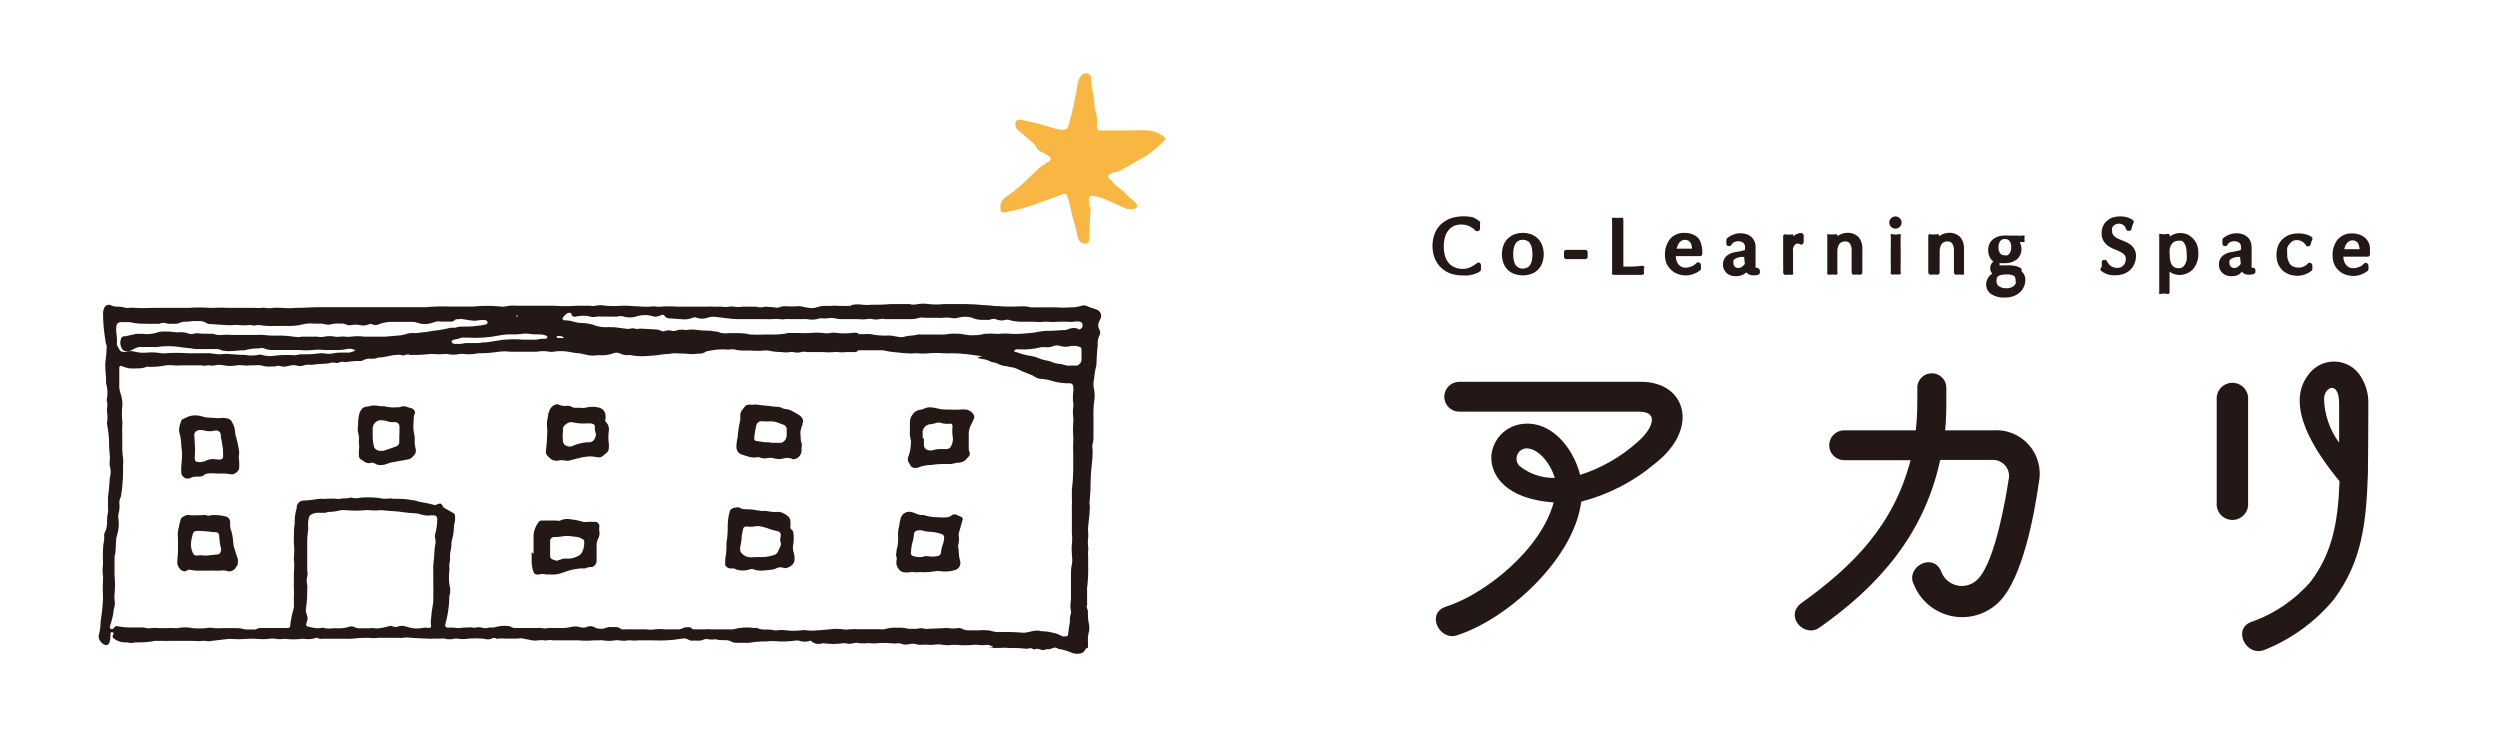 <svg width="184" height="55" viewBox="0 0 184 55" fill="none" xmlns="http://www.w3.org/2000/svg">
<rect width="184" height="55" fill="#F5F5F5"/>
<rect x="-147" y="-113" width="488" height="274" fill="white"/>
<path fill-rule="evenodd" clip-rule="evenodd" d="M59.67 47.15C59.386 47.255 59.074 47.255 58.79 47.15C58.705 47.13 58.616 47.13 58.53 47.15C58.133 47.205 57.731 47.225 57.33 47.21C57.018 47.175 56.702 47.175 56.39 47.21C56.3 47.215 56.21 47.215 56.12 47.21C55.785 47.219 55.45 47.253 55.12 47.31C55.077 47.32 55.033 47.32 54.99 47.31H54.19C54.053 47.312 53.919 47.278 53.8 47.21C53.712 47.156 53.613 47.126 53.51 47.12C53.22 47.12 52.94 47.12 52.66 47.06C52.38 47 52.88 47.06 52.66 47.06C52.497 47.075 52.333 47.075 52.17 47.06C52.056 47.025 51.934 47.025 51.82 47.06C51.676 47.136 51.512 47.167 51.35 47.15H50.99C50.871 47.164 50.75 47.136 50.65 47.07C50.521 46.993 50.367 46.968 50.22 47C49.497 47.123 48.763 47.167 48.03 47.13H47C46.794 47.155 46.586 47.155 46.38 47.13C46.334 47.12 46.286 47.12 46.24 47.13C46.022 47.17 45.798 47.17 45.58 47.13C45.474 47.11 45.366 47.11 45.26 47.13C44.965 47.18 44.665 47.18 44.37 47.13C44.284 47.115 44.196 47.115 44.11 47.13H43.71C43.337 47.165 42.962 47.165 42.59 47.13C42.13 47.13 41.67 47.13 41.21 47.13H40.72C40.558 47.1 40.392 47.1 40.23 47.13C40.174 47.145 40.116 47.145 40.06 47.13C39.76 47.07 39.47 47.19 39.17 47.13L38.51 47C38.382 46.965 38.248 46.965 38.12 47C37.83 47 37.55 47 37.27 47C37.227 47.01 37.183 47.01 37.14 47C36.991 46.98 36.839 46.98 36.69 47C36.663 47.013 36.634 47.019 36.605 47.019C36.576 47.019 36.547 47.013 36.52 47C36.471 46.967 36.414 46.949 36.355 46.949C36.296 46.949 36.239 46.967 36.19 47C36.081 47.051 35.959 47.069 35.84 47.05L35.49 47C35.157 46.977 34.823 46.977 34.49 47C34.209 47.05 33.921 47.05 33.64 47C33.584 46.985 33.526 46.985 33.47 47C33.225 47.07 32.965 47.07 32.72 47C32.648 46.98 32.572 46.98 32.5 47C32.33 47 32.15 47 31.97 47C31.794 47.02 31.616 47.02 31.44 47C31.03 47 30.63 46.95 30.23 46.94C30.038 46.91 29.842 46.91 29.65 46.94C29.535 46.965 29.415 46.965 29.3 46.94C29 46.94 28.71 46.94 28.41 46.94H28.06C28 46.931 27.94 46.931 27.88 46.94C27.628 46.975 27.372 46.975 27.12 46.94C26.702 46.938 26.285 46.962 25.87 47.01C25.737 47.02 25.603 47.02 25.47 47.01H23.77C23.638 47.039 23.5 47.022 23.38 46.96C23.355 46.943 23.325 46.934 23.295 46.934C23.265 46.934 23.235 46.943 23.21 46.96C22.982 47.038 22.739 47.062 22.5 47.03C22.368 47.005 22.232 47.005 22.1 47.03C21.768 47.066 21.432 47.066 21.1 47.03C21.001 47.015 20.899 47.015 20.8 47.03C20.665 47.055 20.526 47.055 20.39 47.03C20.159 46.985 19.921 46.985 19.69 47.03C19.467 47.05 19.243 47.05 19.02 47.03C18.687 46.999 18.353 46.999 18.02 47.03C17.707 47.055 17.393 47.055 17.08 47.03C16.977 47.02 16.873 47.02 16.77 47.03L15.57 47.17C15.425 47.205 15.275 47.205 15.13 47.17C15.057 47.156 14.983 47.156 14.91 47.17C14.687 47.195 14.463 47.195 14.24 47.17C13.73 47.17 13.24 47.17 12.72 47.17H12.45C12.364 47.18 12.276 47.18 12.19 47.17C11.95 47.17 11.71 47.17 11.48 47.17C11.451 47.16 11.419 47.16 11.39 47.17C11.011 47.246 10.626 47.283 10.24 47.28C10.15 47.275 10.06 47.275 9.97 47.28C9.767 47.335 9.553 47.335 9.35 47.28H9.17C8.874 47.274 8.589 47.168 8.36 46.98C8.333 46.964 8.312 46.94 8.299 46.911C8.287 46.883 8.284 46.851 8.29 46.82C8.29 46.76 8.34 46.71 8.36 46.65C8.363 46.636 8.363 46.622 8.36 46.608C8.357 46.594 8.351 46.581 8.342 46.57C8.334 46.558 8.323 46.549 8.31 46.542C8.298 46.535 8.284 46.531 8.27 46.53C8.21 46.53 8.13 46.53 8.13 46.62C8.125 46.677 8.125 46.733 8.13 46.79C8.132 46.956 8.108 47.121 8.06 47.28C8.046 47.331 8.018 47.376 7.979 47.412C7.94 47.447 7.892 47.471 7.84 47.48H7.76C7.59 47.42 7.445 47.304 7.35 47.15C7.309 47.087 7.282 47.016 7.27 46.942C7.258 46.868 7.261 46.793 7.28 46.72C7.349 46.462 7.389 46.197 7.4 45.93C7.395 45.883 7.395 45.837 7.4 45.79C7.49 45.234 7.55 44.673 7.58 44.11V44.02C7.555 43.57 7.555 43.12 7.58 42.67C7.59 42.584 7.59 42.496 7.58 42.41C7.54 42.128 7.54 41.842 7.58 41.56C7.585 41.5 7.585 41.44 7.58 41.38C7.565 41.084 7.565 40.786 7.58 40.49C7.581 40.251 7.608 40.013 7.66 39.78C7.68 39.634 7.68 39.486 7.66 39.34C7.691 39.221 7.738 39.106 7.8 39C7.862 38.769 7.889 38.529 7.88 38.29C7.879 38.085 7.902 37.88 7.95 37.68C7.965 37.56 7.965 37.44 7.95 37.32C7.95 37.08 7.95 36.84 7.95 36.61C8 36.18 8.05 35.75 8.07 35.32C8.07 35.16 8.13 35 8.14 34.84C8.15 34.68 8.14 34.51 8.09 34.34C8.04 34.17 8.09 33.9 8.09 33.68L8.03 32.87C8.025 32.797 8.025 32.723 8.03 32.65C8.025 32.173 7.975 31.698 7.88 31.23C7.87 31.187 7.87 31.143 7.88 31.1C7.92 30.848 7.92 30.592 7.88 30.34C7.87 30.237 7.87 30.133 7.88 30.03C7.91 29.885 7.91 29.735 7.88 29.59C7.85 29.489 7.85 29.381 7.88 29.28C7.937 28.926 7.913 28.564 7.81 28.22C7.801 28.147 7.801 28.073 7.81 28C7.81 27.67 7.75 27.35 7.75 27C7.74 26.897 7.74 26.793 7.75 26.69C7.804 26.335 7.837 25.978 7.85 25.62C7.86 25.564 7.86 25.506 7.85 25.45C7.785 25.284 7.748 25.108 7.74 24.93C7.66 24.444 7.61 23.953 7.59 23.46C7.59 23.37 7.59 23.29 7.59 23.19C7.567 23.013 7.594 22.832 7.67 22.67C7.685 22.624 7.71 22.582 7.743 22.546C7.775 22.51 7.815 22.482 7.859 22.462C7.903 22.442 7.951 22.432 7.999 22.432C8.048 22.431 8.096 22.441 8.14 22.46C8.287 22.53 8.447 22.568 8.61 22.57C8.833 22.565 9.056 22.595 9.27 22.66C9.329 22.674 9.391 22.674 9.45 22.66C9.613 22.64 9.777 22.64 9.94 22.66C10.34 22.685 10.74 22.685 11.14 22.66C11.5 22.66 11.86 22.66 12.21 22.66C12.76 22.66 13.31 22.66 13.87 22.66C14.403 22.62 14.937 22.62 15.47 22.66H15.61C16.056 22.635 16.504 22.635 16.95 22.66H18.69C18.883 22.675 19.077 22.675 19.27 22.66C19.355 22.64 19.445 22.64 19.53 22.66C19.708 22.695 19.892 22.695 20.07 22.66C20.306 22.64 20.544 22.64 20.78 22.66C21.113 22.691 21.447 22.691 21.78 22.66C22.35 22.66 22.91 22.61 23.48 22.61C23.78 22.61 24.07 22.61 24.37 22.61H25.98C26.2 22.61 26.43 22.61 26.65 22.61C27.24 22.61 27.84 22.61 28.44 22.61H29.02C29.38 22.61 29.73 22.61 30.09 22.61C30.45 22.61 30.74 22.61 31.09 22.61C31.167 22.615 31.243 22.615 31.32 22.61C31.898 22.558 32.48 22.541 33.06 22.56H34.62H34.85C35.515 22.492 36.185 22.492 36.85 22.56C36.952 22.58 37.058 22.58 37.16 22.56C37.435 22.495 37.719 22.475 38 22.5C38.24 22.5 38.48 22.5 38.71 22.5H39.25H39.61H40.73C41.322 22.545 41.917 22.545 42.51 22.5C42.8 22.5 43.11 22.5 43.4 22.5C43.548 22.53 43.702 22.53 43.85 22.5C44.084 22.45 44.326 22.45 44.56 22.5C44.976 22.535 45.394 22.535 45.81 22.5H46.12L47.32 22.57C47.5 22.58 47.68 22.58 47.86 22.57C48.019 22.54 48.181 22.54 48.34 22.57C48.429 22.584 48.521 22.584 48.61 22.57C49.026 22.54 49.444 22.54 49.86 22.57C50.61 22.57 51.35 22.57 52.1 22.57C52.246 22.555 52.394 22.555 52.54 22.57C52.84 22.64 52.44 22.57 52.73 22.57H53.09C53.282 22.6 53.478 22.6 53.67 22.57C53.785 22.545 53.905 22.545 54.02 22.57C54.225 22.605 54.435 22.605 54.64 22.57H55.27C55.39 22.57 55.51 22.57 55.63 22.57C55.858 22.64 56.102 22.64 56.33 22.57L57 22.62C57.114 22.655 57.236 22.655 57.35 22.62C57.502 22.56 57.666 22.532 57.83 22.54C58.113 22.56 58.397 22.56 58.68 22.54C58.753 22.53 58.827 22.53 58.9 22.54L59.47 22.65C59.707 22.699 59.952 22.681 60.18 22.6C60.364 22.539 60.556 22.509 60.75 22.51C60.913 22.52 61.077 22.52 61.24 22.51C61.372 22.486 61.508 22.486 61.64 22.51C61.713 22.52 61.787 22.52 61.86 22.51C62.083 22.525 62.307 22.525 62.53 22.51C62.91 22.51 62.4 22.51 62.78 22.43C63.015 22.39 63.255 22.39 63.49 22.43C63.713 22.455 63.937 22.455 64.16 22.43C64.61 22.43 65.06 22.43 65.51 22.38H66.76C66.816 22.37 66.874 22.37 66.93 22.38C67.133 22.435 67.347 22.435 67.55 22.38C67.815 22.34 68.085 22.34 68.35 22.38C68.719 22.42 69.091 22.42 69.46 22.38C69.94 22.38 70.46 22.38 70.9 22.38H71.08C71.525 22.382 71.969 22.409 72.41 22.46C72.676 22.49 72.944 22.49 73.21 22.46C73.21 22.46 72.37 22.46 72.39 22.46C72.86 22.54 73.39 22.51 73.81 22.55C74.23 22.59 74.71 22.55 75.15 22.55C75.389 22.533 75.629 22.557 75.86 22.62C75.92 22.63 75.98 22.63 76.04 22.62C76.38 22.62 76.72 22.62 77.04 22.62H77.53C77.603 22.61 77.677 22.61 77.75 22.62C78.083 22.651 78.417 22.651 78.75 22.62C79.02 22.631 79.291 22.598 79.55 22.52C79.618 22.491 79.691 22.475 79.765 22.475C79.839 22.475 79.912 22.491 79.98 22.52C80.099 22.577 80.223 22.624 80.35 22.66C80.493 22.702 80.633 22.752 80.77 22.81C80.88 22.862 80.966 22.954 81.01 23.068C81.055 23.181 81.055 23.307 81.01 23.42C80.969 23.498 80.933 23.578 80.9 23.66C80.851 23.745 80.825 23.842 80.825 23.94C80.825 24.038 80.851 24.135 80.9 24.22C80.949 24.296 80.975 24.384 80.975 24.475C80.975 24.566 80.949 24.654 80.9 24.73C80.813 24.921 80.775 25.131 80.79 25.34C80.795 25.383 80.795 25.427 80.79 25.47C80.73 25.87 80.73 26.27 80.7 26.67C80.7 26.73 80.7 26.79 80.7 26.85C80.614 27.178 80.557 27.512 80.53 27.85C80.46 28.126 80.46 28.414 80.53 28.69C80.58 28.971 80.58 29.259 80.53 29.54C80.483 29.938 80.467 30.339 80.48 30.74C80.48 31.19 80.48 31.64 80.48 32.08C80.48 32.27 80.48 32.47 80.42 32.66C80.36 32.85 80.42 33.04 80.42 33.24C80.421 33.575 80.397 33.909 80.35 34.24C80.299 34.655 80.272 35.072 80.27 35.49C80.272 35.951 80.249 36.412 80.2 36.87C80.18 36.959 80.18 37.051 80.2 37.14C80.225 37.272 80.225 37.408 80.2 37.54C80.2 37.95 80.11 38.37 80.09 38.78C80.075 38.926 80.075 39.074 80.09 39.22C80.1 39.34 80.1 39.46 80.09 39.58C80.06 39.816 80.06 40.054 80.09 40.29C80.105 40.366 80.105 40.444 80.09 40.52C80.071 40.679 80.071 40.841 80.09 41C80.09 41.2 80.09 41.39 80.09 41.59C80.108 42.155 80.082 42.72 80.01 43.28C80.005 43.37 80.005 43.46 80.01 43.55V44.35C80.025 44.406 80.025 44.464 80.01 44.52C79.988 44.56 79.977 44.605 79.977 44.65C79.977 44.696 79.988 44.74 80.01 44.78C80.045 44.845 80.065 44.916 80.07 44.99C80.07 45.31 80.07 45.64 80.16 45.99C80.185 46.139 80.185 46.291 80.16 46.44C80.095 46.654 80.064 46.877 80.07 47.1C80.08 47.293 80.08 47.487 80.07 47.68C80.07 47.78 80.07 47.68 79.97 47.68L79.82 47.9C79.773 47.967 79.71 48.022 79.637 48.059C79.563 48.095 79.482 48.113 79.4 48.11C79.31 48.12 79.22 48.12 79.13 48.11C79 48.081 78.873 48.041 78.75 47.99C78.499 47.886 78.238 47.813 77.97 47.77C77.912 47.765 77.857 47.745 77.81 47.71C77.59 47.55 77.33 47.85 77.06 47.78C76.95 47.78 76.84 47.88 76.72 47.85C76.594 47.801 76.463 47.768 76.33 47.75C76.18 47.75 76.13 47.85 76 47.75C75.87 47.65 75.68 47.75 75.57 47.75C75.238 47.711 74.904 47.691 74.57 47.69C74.467 47.7 74.363 47.7 74.26 47.69C74.024 47.665 73.786 47.665 73.55 47.69H72.55C72.43 47.69 73.19 47.69 73.08 47.6C73.015 47.566 72.948 47.536 72.88 47.51C72.799 47.47 72.71 47.453 72.62 47.46C72.398 47.495 72.172 47.495 71.95 47.46C71.847 47.445 71.743 47.445 71.64 47.46C71.225 47.505 70.805 47.505 70.39 47.46H70.08C69.859 47.5 69.632 47.5 69.41 47.46C69.162 47.415 68.908 47.415 68.66 47.46C68.6 47.47 68.54 47.47 68.48 47.46C68.214 47.44 67.946 47.44 67.68 47.46C67.592 47.454 67.504 47.437 67.42 47.41C67.26 47.365 67.09 47.365 66.93 47.41C66.696 47.466 66.451 47.445 66.23 47.35C66.175 47.33 66.115 47.33 66.06 47.35C65.927 47.37 65.793 47.37 65.66 47.35C65.261 47.31 64.859 47.31 64.46 47.35C64.371 47.365 64.279 47.365 64.19 47.35C64.028 47.325 63.862 47.325 63.7 47.35H62.9C62.73 47.35 63.47 47.35 63.31 47.35C63.138 47.295 62.953 47.295 62.78 47.35C62.61 47.396 62.43 47.396 62.26 47.35C62.171 47.335 62.079 47.335 61.99 47.35C61.549 47.409 61.101 47.409 60.66 47.35H60.52C60.374 47.401 60.216 47.41 60.066 47.374C59.915 47.339 59.778 47.261 59.67 47.15V47.15ZM32.67 37.36L33.38 37.77C33.419 37.793 33.45 37.827 33.47 37.868C33.489 37.909 33.496 37.955 33.49 38C33.5 38.103 33.5 38.207 33.49 38.31C33.443 38.48 33.416 38.654 33.41 38.83C33.403 39.055 33.376 39.279 33.33 39.5C33.254 39.712 33.217 39.935 33.22 40.16C33.22 40.4 33.12 40.62 33.12 40.86C33.12 40.92 33.12 40.98 33.12 41.03C33.13 41.106 33.13 41.184 33.12 41.26C33.078 41.403 33.061 41.552 33.07 41.7C33.08 41.816 33.08 41.934 33.07 42.05C33.035 42.362 33.035 42.678 33.07 42.99C33.16 43.29 33.16 43.61 33.07 43.91C33.051 43.965 33.051 44.025 33.07 44.08C33.045 44.73 32.941 45.375 32.76 46V46C32.757 46.022 32.759 46.045 32.765 46.067C32.771 46.088 32.781 46.109 32.795 46.126C32.809 46.144 32.827 46.159 32.846 46.17C32.866 46.181 32.888 46.188 32.91 46.19H33.49C33.61 46.19 33.28 46.19 33.39 46.19C33.624 46.24 33.866 46.24 34.1 46.19C34.173 46.175 34.247 46.175 34.32 46.19C34.67 46.19 34.46 46.13 34.8 46.19C34.872 46.209 34.948 46.209 35.02 46.19C35.168 46.156 35.322 46.156 35.47 46.19C35.638 46.249 35.822 46.249 35.99 46.19C36.063 46.175 36.137 46.175 36.21 46.19C36.36 46.184 36.508 46.157 36.65 46.11C36.956 46.04 37.274 46.04 37.58 46.11C37.68 46.22 37.81 46.21 37.95 46.22H38.58C38.67 46.225 38.76 46.225 38.85 46.22H39.56C39.663 46.21 39.767 46.21 39.87 46.22C40.027 46.265 40.193 46.265 40.35 46.22C40.41 46.21 40.47 46.21 40.53 46.22H41.2C41.469 46.237 41.738 46.213 42 46.15C42.216 46.09 42.444 46.09 42.66 46.15C42.828 46.209 43.012 46.209 43.18 46.15C43.282 46.101 43.394 46.08 43.507 46.089C43.619 46.098 43.727 46.136 43.82 46.2C43.883 46.24 43.956 46.26 44.03 46.26C44.235 46.301 44.447 46.28 44.64 46.2C44.751 46.154 44.871 46.137 44.99 46.15H45.26C45.394 46.138 45.529 46.173 45.64 46.25C45.688 46.286 45.743 46.311 45.802 46.323C45.861 46.335 45.922 46.334 45.98 46.32H46.11C46.273 46.311 46.437 46.311 46.6 46.32C46.73 46.32 46.86 46.32 47 46.32H47.39C47.45 46.314 47.51 46.314 47.57 46.32C47.779 46.355 47.992 46.355 48.2 46.32C48.436 46.29 48.674 46.29 48.91 46.32H49.86C49.981 46.327 50.101 46.303 50.21 46.25C50.357 46.182 50.518 46.151 50.68 46.16C50.718 46.156 50.756 46.16 50.792 46.172C50.829 46.185 50.862 46.204 50.89 46.23C50.914 46.26 50.944 46.283 50.979 46.299C51.014 46.315 51.052 46.322 51.09 46.32C51.37 46.32 51.65 46.32 51.93 46.32C52.046 46.299 52.164 46.299 52.28 46.32C52.46 46.32 51.95 46.32 52.13 46.32C52.65 46.32 53.13 46.32 53.69 46.32C53.776 46.334 53.864 46.334 53.95 46.32C54.467 46.177 55.009 46.143 55.54 46.22C55.599 46.209 55.66 46.209 55.72 46.22C55.895 46.301 56.087 46.339 56.28 46.33C56.52 46.33 56.76 46.33 56.99 46.39C57.063 46.405 57.137 46.405 57.21 46.39C57.419 46.36 57.631 46.36 57.84 46.39C58.225 46.435 58.615 46.435 59 46.39C59.115 46.365 59.235 46.365 59.35 46.39C59.615 46.425 59.885 46.425 60.15 46.39C60.48 46.39 60.8 46.33 61.15 46.31C61.432 46.275 61.718 46.275 62 46.31C62.205 46.35 62.415 46.35 62.62 46.31C62.82 46.31 62.13 46.31 62.34 46.31C62.473 46.33 62.607 46.33 62.74 46.31C62.873 46.295 63.007 46.295 63.14 46.31C63.67 46.31 64.21 46.31 64.75 46.31C64.866 46.331 64.984 46.331 65.1 46.31C65.401 46.219 65.716 46.182 66.03 46.2C66.312 46.181 66.596 46.209 66.87 46.28C66.913 46.29 66.957 46.29 67 46.28C67.16 46.28 67.33 46.28 67.49 46.28C67.675 46.22 67.875 46.22 68.06 46.28C68.146 46.295 68.234 46.295 68.32 46.28L69.53 46.23C69.619 46.215 69.711 46.215 69.8 46.23C70.022 46.265 70.248 46.265 70.47 46.23C70.601 46.208 70.735 46.233 70.85 46.3C70.986 46.369 71.138 46.4 71.29 46.39C71.55 46.39 71.82 46.39 72.09 46.39C72.273 46.37 72.457 46.37 72.64 46.39C72.763 46.39 72.884 46.411 73 46.45C73.185 46.503 73.377 46.527 73.57 46.52C74.15 46.502 74.731 46.518 75.31 46.57C75.76 46.57 76.2 46.3 76.63 46.46H76.8C77.037 46.471 77.271 46.508 77.5 46.57C77.645 46.597 77.786 46.64 77.92 46.7L78.21 46.84H78.33C78.52 46.84 78.61 46.84 78.62 46.65C78.645 46.368 78.685 46.088 78.74 45.81C78.74 45.59 78.74 45.36 78.82 45.14C78.835 45.084 78.835 45.026 78.82 44.97C78.77 44.706 78.77 44.434 78.82 44.17C78.82 43.74 78.82 43.31 78.82 42.87C78.82 42.71 78.82 42.55 78.82 42.38C78.82 42.21 78.82 41.82 78.89 41.53C78.96 41.24 78.89 41.03 78.89 40.77C78.865 40.521 78.865 40.269 78.89 40.02C78.92 39.768 78.92 39.512 78.89 39.26C78.89 39.26 78.89 39.17 78.89 39.13C78.89 39.09 78.89 38.77 78.89 38.59C78.89 38.17 78.89 37.76 78.89 37.34C78.88 37.267 78.88 37.193 78.89 37.12C78.905 36.974 78.905 36.826 78.89 36.68C78.89 36.47 78.89 36.26 78.89 36.05C78.948 35.579 78.982 35.105 78.99 34.63C78.99 34.2 78.99 33.76 78.99 33.33C78.975 33.077 78.975 32.823 78.99 32.57C79 32.423 79 32.276 78.99 32.13C78.962 31.797 78.962 31.463 78.99 31.13C79.005 30.997 79.005 30.863 78.99 30.73C78.956 30.478 78.956 30.222 78.99 29.97C79.015 29.872 79.015 29.768 78.99 29.67C78.955 29.401 78.955 29.129 78.99 28.86C79.005 28.714 79.005 28.566 78.99 28.42C78.982 28.367 78.957 28.318 78.92 28.28C78.882 28.243 78.833 28.218 78.78 28.21H78.51C78.172 28.199 77.836 28.149 77.51 28.06C77.229 27.963 76.936 27.906 76.64 27.89C76.475 27.886 76.315 27.834 76.18 27.74C76.092 27.68 75.998 27.63 75.9 27.59C75.536 27.459 75.178 27.309 74.83 27.14C74.737 27.096 74.64 27.063 74.54 27.04C74.38 27.04 74.22 26.98 74.06 26.95C73.865 26.937 73.675 26.886 73.5 26.8C73.369 26.73 73.227 26.682 73.08 26.66C73.02 26.66 72.961 26.643 72.91 26.61C72.71 26.508 72.493 26.443 72.27 26.42C72.181 26.406 72.094 26.383 72.01 26.35C71.8 26.27 72.46 26.23 72.23 26.21L71.17 26.07C70.782 26.021 70.391 25.998 70 26C69.82 26.015 69.64 26.015 69.46 26C69.104 25.97 68.746 25.97 68.39 26C68.094 26.03 67.796 26.03 67.5 26C67.44 25.991 67.38 25.991 67.32 26C67.131 26.025 66.939 26.025 66.75 26C66.522 25.995 66.295 25.975 66.07 25.94C65.709 25.919 65.351 25.866 65 25.78H64.83C64.75 25.78 64.68 25.78 64.61 25.78C64.17 25.78 63.74 25.78 63.31 25.78C62.88 25.78 63.38 25.78 62.97 25.91C62.88 25.92 62.79 25.92 62.7 25.91H62.3C62.078 25.94 61.852 25.94 61.63 25.91C61.557 25.9 61.483 25.9 61.41 25.91C61.127 25.94 60.843 25.94 60.56 25.91H59.39C59.259 25.875 59.121 25.875 58.99 25.91C58.79 25.965 58.58 25.965 58.38 25.91C58.307 25.895 58.233 25.895 58.16 25.91C57.952 25.95 57.738 25.95 57.53 25.91C57.194 25.91 56.858 25.873 56.53 25.8C56.427 25.785 56.323 25.785 56.22 25.8C55.86 25.85 55.5 25.8 55.15 25.8C55.09 25.805 55.03 25.805 54.97 25.8H54.75C54.511 25.804 54.272 25.777 54.04 25.72C53.938 25.695 53.832 25.695 53.73 25.72C53.614 25.735 53.496 25.735 53.38 25.72C53.26 25.71 53.14 25.71 53.02 25.72C52.71 25.72 52.4 25.78 52.09 25.84C51.78 25.9 51.91 26.02 51.46 26.03H51.33C51.048 26.075 50.762 26.075 50.48 26.03L49.58 26C49.345 26.038 49.108 26.061 48.87 26.07C48.473 26.138 48.072 26.181 47.67 26.2C47.256 26.24 46.838 26.22 46.43 26.14C46.358 26.12 46.282 26.12 46.21 26.14C45.998 26.147 45.788 26.099 45.6 26C45.459 25.944 45.301 25.944 45.16 26C44.812 26.127 44.439 26.174 44.07 26.14H44C43.766 26.185 43.525 26.185 43.29 26.14L42.65 26C42.38 26 42.12 25.94 41.85 25.89C41.469 25.825 41.081 25.825 40.7 25.89C40.627 25.905 40.553 25.905 40.48 25.89C40.15 25.828 39.81 25.828 39.48 25.89C39.42 25.895 39.36 25.895 39.3 25.89C39.06 25.89 38.83 25.89 38.59 25.89C38.35 25.89 37.94 25.89 37.59 25.89C37.295 25.85 36.995 25.85 36.7 25.89C36.273 25.957 35.842 25.994 35.41 26C35.337 25.991 35.263 25.991 35.19 26C34.862 26.072 34.524 26.092 34.19 26.06C34.058 26.035 33.922 26.035 33.79 26.06C33.513 26.119 33.227 26.119 32.95 26.06C32.877 26.045 32.803 26.045 32.73 26.06C32.464 26.08 32.196 26.08 31.93 26.06C31.811 26.045 31.689 26.045 31.57 26.06C31.186 26.11 30.798 26.13 30.41 26.12C30.337 26.134 30.263 26.134 30.19 26.12C30.081 26.076 29.959 26.076 29.85 26.12C29.795 26.145 29.735 26.157 29.675 26.157C29.615 26.157 29.555 26.145 29.5 26.12C29.414 26.105 29.326 26.105 29.24 26.12C28.81 26.12 28.39 26.29 27.96 26.31C27.931 26.301 27.899 26.301 27.87 26.31C27.677 26.39 27.468 26.421 27.26 26.4C27.08 26.386 26.899 26.424 26.74 26.51C26.632 26.566 26.51 26.586 26.39 26.57H26.22C25.965 26.582 25.712 26.608 25.46 26.65C25.434 26.66 25.406 26.66 25.38 26.65C25.219 26.607 25.048 26.624 24.9 26.7C24.74 26.77 24.56 26.62 24.37 26.7C24.214 26.744 24.052 26.768 23.89 26.77C23.579 26.776 23.268 26.803 22.96 26.85C22.917 26.855 22.873 26.855 22.83 26.85C22.665 26.826 22.497 26.843 22.34 26.9C22.168 26.955 21.982 26.955 21.81 26.9C21.669 26.865 21.521 26.865 21.38 26.9C21.249 26.936 21.115 26.963 20.98 26.98C20.907 26.995 20.833 26.995 20.76 26.98C20.671 26.943 20.576 26.924 20.48 26.924C20.384 26.924 20.289 26.943 20.2 26.98C20.097 26.97 19.993 26.97 19.89 26.98C19.666 26.991 19.443 26.96 19.23 26.89C19.068 26.865 18.902 26.865 18.74 26.89H18.43C18.251 26.914 18.069 26.914 17.89 26.89C17.731 26.865 17.569 26.865 17.41 26.89C17.099 26.95 16.78 26.95 16.47 26.89C16.253 26.84 16.027 26.84 15.81 26.89C15.678 26.92 15.542 26.92 15.41 26.89C15.368 26.875 15.322 26.875 15.28 26.89C15.135 26.925 14.985 26.925 14.84 26.89C14.78 26.885 14.72 26.885 14.66 26.89C14.25 26.89 13.83 26.89 13.41 26.89C13.204 26.91 12.996 26.91 12.79 26.89C12.598 26.865 12.402 26.865 12.21 26.89C11.812 26.971 11.406 27.008 11 27C10.928 26.984 10.852 26.984 10.78 27C10.587 27.081 10.379 27.118 10.17 27.11C9.947 27.125 9.723 27.125 9.5 27.11C9.311 27.073 9.127 27.016 8.95 26.94C8.932 26.932 8.913 26.928 8.894 26.929C8.874 26.93 8.856 26.936 8.839 26.945C8.822 26.955 8.808 26.969 8.798 26.985C8.788 27.002 8.781 27.021 8.78 27.04C8.775 27.1 8.775 27.16 8.78 27.22V27.93C8.78 28.05 8.78 28.17 8.78 28.29C8.765 28.514 8.795 28.738 8.87 28.95C8.962 29.217 9.009 29.497 9.01 29.78C8.962 30.185 8.959 30.594 9 31C9.015 31.103 9.015 31.207 9 31.31C8.985 31.52 8.985 31.73 9 31.94C9 32.32 9 32.7 9 33.09C9.005 33.301 9.025 33.512 9.06 33.72C9.075 33.883 9.075 34.047 9.06 34.21C9.06 34.69 9.06 35.21 9.01 35.63C9.01 35.9 8.95 36.17 8.92 36.43C8.911 36.506 8.891 36.58 8.86 36.65C8.792 36.782 8.767 36.933 8.79 37.08C8.814 37.349 8.787 37.621 8.71 37.88C8.7 37.953 8.7 38.027 8.71 38.1C8.774 38.514 8.746 38.937 8.63 39.34C8.601 39.425 8.577 39.512 8.56 39.6C8.5 40.05 8.56 40.52 8.43 40.97V41.06C8.43 41.43 8.43 41.8 8.43 42.17V42.35C8.475 42.812 8.475 43.278 8.43 43.74C8.415 43.873 8.415 44.007 8.43 44.14C8.48 44.374 8.459 44.618 8.37 44.84C8.367 44.867 8.367 44.893 8.37 44.92C8.318 45.319 8.224 45.711 8.09 46.09C8.08 46.119 8.08 46.151 8.09 46.18C8.1 46.222 8.117 46.263 8.14 46.3C8.14 46.3 8.25 46.3 8.3 46.3L8.42 46.17C8.447 46.134 8.484 46.106 8.527 46.092C8.57 46.078 8.617 46.077 8.66 46.09C8.966 46.155 9.278 46.185 9.59 46.18C9.83 46.18 10.06 46.18 10.31 46.18C10.475 46.167 10.641 46.184 10.8 46.23C10.898 46.255 11.002 46.255 11.1 46.23C11.293 46.205 11.488 46.205 11.68 46.23C11.88 46.23 12.09 46.23 12.3 46.23C12.493 46.215 12.687 46.215 12.88 46.23C12.94 46.24 13 46.24 13.06 46.23C13.426 46.155 13.804 46.155 14.17 46.23C14.503 46.261 14.837 46.261 15.17 46.23C15.358 46.19 15.552 46.19 15.74 46.23C15.963 46.245 16.187 46.245 16.41 46.23C16.483 46.22 16.557 46.22 16.63 46.23H17.26C17.527 46.218 17.794 46.251 18.05 46.33C18.11 46.33 18.63 46.33 18.69 46.33C18.729 46.345 18.771 46.345 18.81 46.33C18.951 46.243 19.116 46.205 19.28 46.22H21.19C21.213 46.221 21.235 46.218 21.257 46.21C21.278 46.202 21.297 46.19 21.314 46.173C21.33 46.157 21.342 46.138 21.35 46.117C21.358 46.096 21.361 46.073 21.36 46.05C21.371 45.871 21.398 45.694 21.44 45.52C21.469 45.327 21.512 45.136 21.57 44.95C21.595 44.868 21.615 44.784 21.63 44.7V43.89C21.645 43.697 21.645 43.503 21.63 43.31C21.62 43.12 21.62 42.93 21.63 42.74C21.63 42.62 21.63 42.5 21.63 42.38C21.625 42.303 21.625 42.227 21.63 42.15C21.663 41.818 21.663 41.483 21.63 41.15C21.625 41.107 21.625 41.063 21.63 41.02C21.663 40.688 21.663 40.352 21.63 40.02C21.62 39.857 21.62 39.693 21.63 39.53C21.63 39.21 21.63 38.88 21.69 38.53C21.674 38.144 21.725 37.759 21.84 37.39C21.84 37.39 21.84 37.33 21.84 37.29C21.856 37.171 21.912 37.061 22 36.979C22.087 36.897 22.2 36.848 22.32 36.84C22.69 36.84 23.06 36.77 23.43 36.72C23.576 36.705 23.724 36.705 23.87 36.72C24.203 36.689 24.537 36.689 24.87 36.72C24.912 36.734 24.958 36.734 25 36.72C25.24 36.65 25.51 36.72 25.75 36.63C25.793 36.62 25.837 36.62 25.88 36.63C26.097 36.685 26.323 36.685 26.54 36.63C26.913 36.595 27.288 36.595 27.66 36.63C27.86 36.63 28.07 36.7 28.28 36.71C28.49 36.72 28.72 36.65 28.95 36.71C29.39 36.71 29.83 36.71 30.28 36.8C30.444 36.809 30.606 36.843 30.76 36.9C30.844 36.931 30.931 36.951 31.02 36.96C31.358 37.01 31.692 37.084 32.02 37.18C32.46 37 32.46 37 32.65 37.36H32.67ZM23.96 37.74H23.51C23.314 37.726 23.117 37.764 22.94 37.85C22.885 37.871 22.837 37.906 22.8 37.952C22.763 37.997 22.739 38.052 22.73 38.11C22.69 38.284 22.67 38.462 22.67 38.64C22.695 38.789 22.695 38.941 22.67 39.09C22.625 39.354 22.605 39.622 22.61 39.89C22.61 40.29 22.61 40.69 22.61 41.09C22.61 41.49 22.61 41.69 22.61 41.99C22.65 42.134 22.65 42.286 22.61 42.43C22.56 42.63 22.56 42.84 22.61 43.04C22.63 43.159 22.63 43.281 22.61 43.4C22.61 43.84 22.61 44.29 22.52 44.74C22.493 44.916 22.517 45.097 22.59 45.26C22.622 45.336 22.638 45.418 22.638 45.5C22.638 45.582 22.622 45.664 22.59 45.74C22.564 45.812 22.544 45.885 22.53 45.96C22.527 45.989 22.534 46.018 22.548 46.043C22.562 46.068 22.584 46.088 22.61 46.1C22.867 46.177 23.132 46.224 23.4 46.24C23.58 46.24 23.75 46.15 23.93 46.24C24.122 46.27 24.318 46.27 24.51 46.24H24.95C25.201 46.248 25.452 46.211 25.69 46.13C25.803 46.09 25.927 46.09 26.04 46.13L26.16 46.19C26.301 46.239 26.451 46.256 26.6 46.24H27.23C27.359 46.214 27.491 46.214 27.62 46.24C27.706 46.26 27.794 46.26 27.88 46.24C28.134 46.215 28.386 46.165 28.63 46.09C28.669 46.071 28.712 46.061 28.755 46.061C28.798 46.061 28.841 46.071 28.88 46.09C28.955 46.127 29.037 46.146 29.12 46.146C29.203 46.146 29.285 46.127 29.36 46.09C29.505 46.055 29.655 46.055 29.8 46.09C29.885 46.107 29.968 46.131 30.05 46.16C30.396 46.271 30.765 46.288 31.12 46.21C31.222 46.185 31.328 46.185 31.43 46.21H31.65C31.65 46.21 31.74 46.15 31.73 46.11C31.7 45.904 31.7 45.696 31.73 45.49C31.752 45.195 31.789 44.901 31.84 44.61C31.887 44.39 31.904 44.165 31.89 43.94C31.885 43.85 31.885 43.76 31.89 43.67C31.9 43.507 31.9 43.343 31.89 43.18C31.89 42.8 31.89 42.41 31.89 42.02C31.88 41.87 31.88 41.72 31.89 41.57C31.94 41.22 31.96 40.86 31.98 40.51C31.985 40.362 32.005 40.214 32.04 40.07C32.069 39.938 32.069 39.802 32.04 39.67C32 39.54 32 39.4 32.04 39.27C32.138 38.912 32.185 38.541 32.18 38.17C32.181 38.14 32.177 38.11 32.166 38.081C32.156 38.053 32.14 38.027 32.12 38.004C32.099 37.982 32.075 37.964 32.047 37.951C32.02 37.938 31.99 37.931 31.96 37.93H31.73C31.478 37.966 31.221 37.942 30.98 37.86C30.812 37.804 30.637 37.774 30.46 37.77C30.206 37.762 29.952 37.738 29.7 37.7C29.17 37.61 28.64 37.62 28.1 37.55H28.01C27.744 37.58 27.476 37.58 27.21 37.55C27.107 37.535 27.003 37.535 26.9 37.55C26.428 37.595 25.952 37.595 25.48 37.55C25.347 37.54 25.213 37.54 25.08 37.55C24.777 37.634 24.464 37.678 24.15 37.68L23.96 37.74ZM79.3 24.24H79.45C79.515 24.224 79.573 24.187 79.615 24.135C79.657 24.082 79.68 24.017 79.68 23.95C79.687 23.89 79.671 23.829 79.636 23.779C79.601 23.73 79.549 23.694 79.49 23.68C79.345 23.65 79.195 23.65 79.05 23.68C78.901 23.7 78.749 23.7 78.6 23.68H77.93C77.647 23.705 77.363 23.705 77.08 23.68C77.007 23.67 76.933 23.67 76.86 23.68C76.58 23.73 76.29 23.68 76.01 23.68H75.74H75.3C74.941 23.694 74.583 23.646 74.24 23.54C74.171 23.52 74.099 23.52 74.03 23.54C73.782 23.615 73.516 23.597 73.28 23.49C73.179 23.46 73.071 23.46 72.97 23.49C72.62 23.57 73.14 23.56 72.78 23.54H72.24C72.002 23.54 71.766 23.489 71.55 23.39C71.469 23.351 71.38 23.331 71.29 23.33C71.025 23.295 70.756 23.316 70.5 23.39C70.326 23.435 70.144 23.435 69.97 23.39C69.761 23.365 69.549 23.365 69.34 23.39C69.224 23.405 69.106 23.405 68.99 23.39H68.41H68.01C67.896 23.355 67.774 23.355 67.66 23.39C67.447 23.457 67.224 23.491 67 23.49H66.06H65.16C65.018 23.459 64.872 23.459 64.73 23.49C64.565 23.525 64.395 23.525 64.23 23.49C64.085 23.455 63.935 23.455 63.79 23.49C63.581 23.515 63.369 23.515 63.16 23.49H62.94C62.78 23.49 62.62 23.49 62.45 23.49C62.04 23.49 62.52 23.49 62.1 23.49C61.878 23.495 61.657 23.475 61.44 23.43C61.266 23.39 61.084 23.39 60.91 23.43C60.773 23.44 60.636 23.44 60.5 23.43C60.444 23.421 60.386 23.421 60.33 23.43C60.035 23.534 59.716 23.555 59.41 23.49C59.29 23.48 59.17 23.48 59.05 23.49H58.11C57.994 23.475 57.876 23.475 57.76 23.49C57.645 23.514 57.525 23.514 57.41 23.49C57.218 23.465 57.023 23.465 56.83 23.49C56.694 23.5 56.556 23.5 56.42 23.49H56.12C55.56 23.49 55.01 23.49 54.46 23.49C53.61 23.49 53.46 23.39 52.62 23.32C52.441 23.3 52.26 23.32 52.09 23.38C51.822 23.48 51.528 23.48 51.26 23.38C51.219 23.362 51.175 23.353 51.13 23.353C51.085 23.353 51.041 23.362 51 23.38C50.765 23.484 50.506 23.526 50.25 23.5L49.25 23.43C49.182 23.43 49.115 23.412 49.055 23.379C48.996 23.346 48.946 23.298 48.91 23.24C48.884 23.203 48.844 23.177 48.8 23.168C48.755 23.159 48.709 23.166 48.67 23.19C48.604 23.225 48.533 23.252 48.46 23.27C48.318 23.325 48.162 23.325 48.02 23.27C47.782 23.192 47.529 23.169 47.28 23.2C47.175 23.206 47.071 23.223 46.97 23.25C46.632 23.381 46.259 23.399 45.91 23.3C45.754 23.25 45.586 23.25 45.43 23.3C45.357 23.31 45.283 23.31 45.21 23.3H44.3C44.184 23.29 44.066 23.29 43.95 23.3C43.777 23.348 43.593 23.348 43.42 23.3C43.202 23.239 42.974 23.222 42.75 23.25C42.618 23.255 42.487 23.275 42.36 23.31C42.15 23.31 42.15 23.31 42.06 23.16C42.057 23.137 42.057 23.113 42.06 23.09C42.042 23.065 42.018 23.045 41.99 23.033C41.962 23.021 41.931 23.016 41.9 23.02C41.797 23.03 41.702 23.076 41.63 23.15C41.552 23.219 41.482 23.296 41.42 23.38C41.405 23.419 41.405 23.461 41.42 23.5C41.42 23.55 41.48 23.57 41.52 23.57C41.788 23.573 42.055 23.617 42.31 23.7C42.469 23.748 42.634 23.772 42.8 23.77C43.095 23.773 43.389 23.82 43.67 23.91C43.987 24.04 44.328 24.098 44.67 24.08C44.743 24.07 44.817 24.07 44.89 24.08H45.2L46.04 24.19C46.155 24.215 46.275 24.215 46.39 24.19C46.504 24.155 46.626 24.155 46.74 24.19C46.841 24.22 46.949 24.22 47.05 24.19H47.28L48.28 24.25C48.413 24.254 48.543 24.288 48.66 24.35C48.706 24.375 48.758 24.387 48.81 24.387C48.862 24.387 48.914 24.375 48.96 24.35C49.134 24.305 49.316 24.305 49.49 24.35C49.562 24.37 49.638 24.37 49.71 24.35C49.919 24.267 50.148 24.242 50.37 24.28C50.443 24.295 50.517 24.295 50.59 24.28C50.825 24.245 51.065 24.245 51.3 24.28C51.582 24.32 51.866 24.34 52.15 24.34C52.193 24.331 52.237 24.331 52.28 24.34C52.425 24.37 52.572 24.39 52.72 24.4C53.11 24.45 52.8 24.48 53.18 24.52C53.343 24.54 53.507 24.54 53.67 24.52C53.76 24.51 53.85 24.51 53.94 24.52C54.027 24.525 54.113 24.525 54.2 24.52C54.536 24.506 54.873 24.54 55.2 24.62H55.33C55.643 24.64 55.957 24.64 56.27 24.62H56.94C57.3 24.623 57.659 24.587 58.01 24.51C58.083 24.5 58.157 24.5 58.23 24.51H58.85C59.103 24.525 59.357 24.525 59.61 24.51C59.942 24.474 60.278 24.474 60.61 24.51C60.772 24.54 60.938 24.54 61.1 24.51C61.275 24.475 61.455 24.475 61.63 24.51C61.962 24.546 62.298 24.546 62.63 24.51C62.792 24.48 62.958 24.48 63.12 24.51C63.41 24.59 62.8 24.61 63.12 24.59H63.65C63.786 24.575 63.924 24.575 64.06 24.59C64.451 24.672 64.85 24.709 65.25 24.7C65.353 24.69 65.457 24.69 65.56 24.7L66.05 24.78C66.224 24.828 66.407 24.828 66.58 24.78C66.89 24.68 67.23 24.72 67.58 24.62C67.639 24.605 67.701 24.605 67.76 24.62H69.19C69.306 24.63 69.424 24.63 69.54 24.62C70.026 24.529 70.524 24.529 71.01 24.62C71.243 24.671 71.482 24.688 71.72 24.67C71.964 24.672 72.206 24.639 72.44 24.57V24.57C72.753 24.545 73.067 24.545 73.38 24.57C73.422 24.584 73.468 24.584 73.51 24.57C73.823 24.54 74.137 24.54 74.45 24.57C74.851 24.588 75.252 24.572 75.65 24.52C75.93 24.52 76.21 24.46 76.49 24.41C76.74 24.36 76.995 24.34 77.25 24.35C77.64 24.35 78.02 24.29 78.41 24.29C78.47 24.287 78.528 24.27 78.58 24.24C78.816 24.135 79.081 24.114 79.33 24.18L79.3 24.24ZM9.55 23.71H8.88C8.798 23.712 8.719 23.745 8.66 23.803C8.601 23.86 8.565 23.938 8.56 24.02C8.545 24.17 8.545 24.32 8.56 24.47C8.597 24.705 8.614 24.942 8.61 25.18C8.596 25.253 8.596 25.327 8.61 25.4C8.666 25.521 8.729 25.638 8.8 25.75C8.818 25.784 8.844 25.814 8.875 25.836C8.906 25.859 8.942 25.874 8.98 25.88C9.095 25.91 9.215 25.91 9.33 25.88C9.516 25.825 9.714 25.825 9.9 25.88C10.161 25.947 10.431 25.974 10.7 25.96C11.1 25.919 11.504 25.932 11.9 26C11.989 26.015 12.081 26.015 12.17 26C12.736 25.96 13.304 25.96 13.87 26H14H15.12C15.223 25.99 15.327 25.99 15.43 26L16.01 26.07C16.099 26.085 16.191 26.085 16.28 26.07C16.529 26.04 16.781 26.04 17.03 26.07L17.79 26.12H18.01C18.34 26.183 18.68 26.183 19.01 26.12C19.094 26.09 19.186 26.09 19.27 26.12C19.571 26.213 19.89 26.233 20.2 26.18C20.598 26.133 20.999 26.117 21.4 26.13C21.621 26.164 21.847 26.147 22.06 26.08H22.2C22.62 26.08 23.04 26.08 23.45 26.01C23.596 25.99 23.744 25.99 23.89 26.01C24.095 26.05 24.305 26.05 24.51 26.01C24.7 25.965 24.895 25.945 25.09 25.95C25.3 25.95 25.5 25.95 25.71 25.95C25.871 25.921 26.026 25.867 26.17 25.79C26.17 25.79 26.17 25.79 26.17 25.79C25.975 25.673 25.741 25.637 25.52 25.69C25.333 25.733 25.142 25.756 24.95 25.76C24.63 25.76 24.32 25.76 24.01 25.76C23.967 25.77 23.923 25.77 23.88 25.76C23.594 25.725 23.306 25.725 23.02 25.76C22.687 25.792 22.353 25.792 22.02 25.76H21.39H20.05C19.84 25.766 19.632 25.725 19.44 25.64C19.328 25.595 19.202 25.595 19.09 25.64H19C18.662 25.64 18.325 25.687 18 25.78C17.6 25.78 17.2 25.84 16.8 25.85C16.639 25.84 16.479 25.82 16.32 25.79C16.16 25.698 15.973 25.663 15.79 25.69H14.59C14.517 25.695 14.443 25.695 14.37 25.69C13.99 25.61 13.6 25.61 13.22 25.54C12.673 25.455 12.117 25.455 11.57 25.54C11.467 25.554 11.363 25.554 11.26 25.54C10.99 25.54 10.72 25.54 10.45 25.54C10.289 25.522 10.126 25.55 9.98 25.62L9.7 25.76C9.581 25.825 9.446 25.856 9.31 25.85C9.244 25.852 9.178 25.837 9.12 25.805C9.062 25.773 9.014 25.727 8.98 25.67C8.916 25.566 8.875 25.45 8.86 25.33C8.844 25.209 8.855 25.086 8.89 24.97C8.9 24.92 8.923 24.874 8.957 24.835C8.99 24.797 9.032 24.768 9.08 24.75H9.22L10.04 24.57H10.26H10.48C10.815 24.614 11.155 24.591 11.48 24.5C11.678 24.427 11.889 24.393 12.1 24.4C12.368 24.392 12.635 24.409 12.9 24.45C13.016 24.471 13.134 24.471 13.25 24.45C13.475 24.441 13.7 24.478 13.91 24.56C14.023 24.6 14.147 24.6 14.26 24.56C14.447 24.515 14.643 24.515 14.83 24.56H15.18C15.313 24.57 15.447 24.57 15.58 24.56C15.73 24.56 15.87 24.64 16.02 24.65C16.136 24.665 16.254 24.665 16.37 24.65C16.579 24.625 16.791 24.625 17 24.65C17.23 24.65 17.47 24.65 17.71 24.65H18.03H18.47H19C19.12 24.635 19.24 24.635 19.36 24.65C19.691 24.695 20.026 24.712 20.36 24.7C20.775 24.687 21.19 24.714 21.6 24.78C21.79 24.78 21.98 24.85 22.18 24.78H23.07C23.173 24.77 23.277 24.77 23.38 24.78C23.541 24.815 23.709 24.815 23.87 24.78C24.134 24.726 24.406 24.726 24.67 24.78C24.786 24.801 24.904 24.801 25.02 24.78C25.166 24.76 25.314 24.76 25.46 24.78C25.579 24.8 25.701 24.8 25.82 24.78C26.152 24.732 26.488 24.732 26.82 24.78C27.27 24.78 27.72 24.78 28.16 24.78C28.6 24.78 28.82 24.72 29.16 24.71C29.383 24.703 29.605 24.669 29.82 24.61C30.042 24.521 30.283 24.49 30.52 24.52H30.61C31.03 24.46 31.44 24.44 31.85 24.35C32.295 24.308 32.737 24.231 33.17 24.12C33.23 24.114 33.29 24.114 33.35 24.12C33.407 24.125 33.463 24.125 33.52 24.12C33.672 24.06 33.836 24.032 34 24.04C34.37 24.04 34.74 24.04 35.12 23.98C35.34 23.969 35.558 23.932 35.77 23.87C35.797 23.865 35.822 23.853 35.842 23.834C35.862 23.816 35.876 23.791 35.882 23.765C35.889 23.738 35.887 23.71 35.878 23.685C35.868 23.659 35.852 23.636 35.83 23.62C35.803 23.595 35.772 23.576 35.737 23.564C35.703 23.552 35.666 23.547 35.63 23.55C35.57 23.545 35.51 23.545 35.45 23.55L34.92 23.61C34.651 23.588 34.384 23.551 34.12 23.5C33.988 23.47 33.852 23.47 33.72 23.5C33.667 23.491 33.613 23.491 33.56 23.5C33.45 23.55 33.38 23.67 33.25 23.67C33.12 23.67 33.01 23.67 32.89 23.67H32.49C32.361 23.644 32.229 23.644 32.1 23.67L31.84 23.75C31.472 23.885 31.068 23.885 30.7 23.75C30.616 23.72 30.529 23.699 30.44 23.69C30.21 23.69 29.97 23.69 29.73 23.69H28.79C28.536 23.695 28.283 23.735 28.04 23.81L27.88 23.87C27.805 23.907 27.723 23.926 27.64 23.926C27.557 23.926 27.475 23.907 27.4 23.87C27.362 23.848 27.319 23.837 27.275 23.837C27.231 23.837 27.188 23.848 27.15 23.87C26.929 23.966 26.682 23.983 26.45 23.92C26.272 23.885 26.088 23.885 25.91 23.92C25.752 23.959 25.586 23.942 25.44 23.87C25.344 23.824 25.236 23.806 25.13 23.82C24.862 23.796 24.593 23.813 24.33 23.87C24.05 23.97 23.8 23.78 23.53 23.82H23.13C22.822 23.783 22.509 23.807 22.21 23.89C21.934 23.953 21.653 23.986 21.37 23.99C21 23.99 20.62 23.99 20.25 23.99C19.876 24.01 19.5 23.99 19.13 23.93C19.061 23.91 18.988 23.91 18.92 23.93C18.79 23.97 18.65 23.97 18.52 23.93C18.447 23.915 18.373 23.915 18.3 23.93C18.077 23.95 17.853 23.95 17.63 23.93C17.438 23.905 17.242 23.905 17.05 23.93C16.947 23.94 16.843 23.94 16.74 23.93L15.45 23.85C15.373 23.854 15.297 23.836 15.23 23.8C15.047 23.669 14.824 23.609 14.6 23.63H14.24C14.005 23.662 13.768 23.679 13.53 23.68C13.444 23.686 13.359 23.706 13.28 23.74C13.186 23.788 13.085 23.819 12.98 23.83C12.77 23.83 12.56 23.83 12.36 23.83C12.258 23.783 12.147 23.759 12.035 23.759C11.923 23.759 11.812 23.783 11.71 23.83C11.65 23.84 11.59 23.84 11.53 23.83H10.77C10.65 23.82 10.53 23.82 10.41 23.83C10.12 23.817 9.832 23.777 9.55 23.71V23.71ZM78.55 26.91H79.21C79.256 26.908 79.301 26.896 79.343 26.875C79.384 26.855 79.421 26.826 79.45 26.79C79.495 26.751 79.531 26.704 79.557 26.65C79.582 26.597 79.597 26.539 79.6 26.48C79.6 26.25 79.6 26.01 79.6 25.77C79.606 25.744 79.606 25.716 79.6 25.69C79.597 25.652 79.581 25.616 79.556 25.587C79.531 25.558 79.497 25.538 79.46 25.53C79.249 25.455 79.022 25.434 78.8 25.47C78.555 25.54 78.295 25.54 78.05 25.47C77.883 25.405 77.697 25.405 77.53 25.47C77.366 25.539 77.188 25.57 77.01 25.56C76.877 25.54 76.743 25.54 76.61 25.56C76.078 25.694 75.528 25.745 74.98 25.71H74.8L74.65 25.79C74.65 25.79 74.65 25.84 74.65 25.87L74.9 25.95C75.223 26.07 75.558 26.154 75.9 26.2C76.076 26.227 76.247 26.277 76.41 26.35C76.587 26.426 76.771 26.483 76.96 26.52C77.123 26.539 77.281 26.582 77.43 26.65C77.633 26.735 77.85 26.783 78.07 26.79L78.55 26.91ZM37.07 25H37.16C37.606 24.96 38.054 24.96 38.5 25H38.63H39.21C39.3 25.005 39.39 25.005 39.48 25C39.649 24.951 39.824 24.928 40 24.93H40.18C40.207 24.922 40.232 24.906 40.251 24.885C40.271 24.864 40.284 24.838 40.29 24.81C40.288 24.788 40.279 24.766 40.264 24.748C40.25 24.731 40.231 24.717 40.21 24.71C40.029 24.638 39.835 24.604 39.64 24.61C39.386 24.619 39.131 24.602 38.88 24.56C38.761 24.545 38.639 24.545 38.52 24.56C38.212 24.607 37.901 24.623 37.59 24.61C37.305 24.606 37.02 24.633 36.74 24.69C35.98 24.843 35.204 24.897 34.43 24.85H34.21C34.137 24.84 34.063 24.84 33.99 24.85C33.793 24.925 33.588 24.978 33.38 25.01L33.27 25.06C33.254 25.084 33.245 25.111 33.245 25.14C33.245 25.169 33.254 25.197 33.27 25.22C33.297 25.248 33.33 25.271 33.366 25.287C33.402 25.302 33.441 25.31 33.48 25.31H33.87C34.01 25.31 34.14 25.26 34.27 25.25H35.03C35.19 25.25 35.35 25.25 35.52 25.2C35.607 25.195 35.693 25.195 35.78 25.2L37.07 25ZM41.26 24.88H41.47C41.47 24.88 41.47 24.88 41.47 24.81C41.344 24.744 41.202 24.717 41.06 24.73C41.034 24.721 41.006 24.721 40.98 24.73C40.98 24.73 40.98 24.73 40.98 24.8C40.98 24.87 40.98 24.86 40.98 24.86L41.26 24.88ZM38.11 23.21C38.11 23.21 37.99 23.21 37.99 23.29H38.1C38.1 23.29 38.1 23.24 38.11 23.23V23.21Z" fill="#231815"/>
<path fill-rule="evenodd" clip-rule="evenodd" d="M58.18 38.48C58.187 38.54 58.187 38.6 58.18 38.66C58.157 38.725 58.157 38.795 58.178 38.861C58.2 38.926 58.243 38.982 58.3 39.02C58.327 39.044 58.35 39.073 58.365 39.105C58.381 39.138 58.389 39.174 58.39 39.21C58.43 39.478 58.43 39.752 58.39 40.02C58.346 40.204 58.346 40.396 58.39 40.58C58.451 40.75 58.481 40.929 58.48 41.11C58.489 41.215 58.469 41.321 58.424 41.416C58.378 41.51 58.308 41.591 58.22 41.65C58.124 41.72 58.015 41.771 57.9 41.8C57.829 41.825 57.751 41.825 57.68 41.8C57.604 41.768 57.522 41.752 57.44 41.752C57.358 41.752 57.276 41.768 57.2 41.8C57.002 41.9 56.782 41.952 56.56 41.95C56.375 41.978 56.188 41.995 56 42C55.822 42.004 55.646 41.974 55.48 41.91C55.431 41.888 55.379 41.876 55.325 41.876C55.272 41.876 55.219 41.888 55.17 41.91C54.846 42.02 54.494 42.02 54.17 41.91C54.122 41.875 54.066 41.85 54.008 41.838C53.949 41.826 53.888 41.827 53.83 41.84C53.741 41.849 53.651 41.831 53.572 41.791C53.492 41.75 53.425 41.687 53.38 41.61C53.366 41.571 53.366 41.529 53.38 41.49C53.37 41.37 53.37 41.25 53.38 41.13C53.441 40.8 53.471 40.465 53.47 40.13C53.46 40.07 53.46 40.01 53.47 39.95C53.54 39.527 53.57 39.099 53.56 38.67C53.563 38.311 53.617 37.954 53.72 37.61C53.734 37.552 53.77 37.502 53.82 37.47C53.933 37.396 54.065 37.355 54.2 37.35C54.268 37.329 54.342 37.329 54.41 37.35C54.546 37.441 54.707 37.487 54.87 37.48C55.155 37.476 55.44 37.503 55.72 37.56L56.08 37.61C56.196 37.596 56.314 37.596 56.43 37.61C56.735 37.68 57.049 37.7 57.36 37.67C57.597 37.726 57.817 37.839 58 38C58.04 38.023 58.071 38.058 58.09 38.1C58.158 38.215 58.19 38.347 58.18 38.48V38.48ZM55.73 41H56.17C56.442 40.985 56.711 40.934 56.97 40.85C57.033 40.831 57.091 40.798 57.141 40.755C57.191 40.712 57.231 40.659 57.26 40.6C57.33 40.45 57.4 40.3 57.46 40.15C57.48 40.078 57.48 40.002 57.46 39.93C57.41 39.788 57.41 39.632 57.46 39.49C57.465 39.447 57.465 39.403 57.46 39.36C57.465 39.308 57.451 39.255 57.422 39.212C57.393 39.168 57.35 39.136 57.3 39.12C57.06 39.04 56.8 39.01 56.57 38.91C56.34 38.81 56.2 38.81 56.02 38.75C55.842 38.71 55.658 38.71 55.48 38.75C55.318 38.78 55.152 38.78 54.99 38.75H54.9C54.855 38.752 54.812 38.767 54.777 38.794C54.741 38.821 54.714 38.858 54.7 38.9C54.654 39.088 54.617 39.278 54.59 39.47C54.59 39.73 54.53 40 54.48 40.26C54.47 40.35 54.47 40.44 54.48 40.53C54.492 40.589 54.52 40.645 54.56 40.69C54.64 40.788 54.741 40.869 54.855 40.926C54.968 40.983 55.093 41.015 55.22 41.02L55.73 41Z" fill="#231815"/>
<path fill-rule="evenodd" clip-rule="evenodd" d="M69.29 42.05C69.118 42.021 68.942 42.021 68.77 42.05C68.46 42.105 68.145 42.125 67.83 42.11C67.757 42.1 67.683 42.1 67.61 42.11C67.511 42.13 67.409 42.13 67.31 42.11C67.204 42.09 67.096 42.09 66.99 42.11C66.818 42.145 66.642 42.145 66.47 42.11C66.405 42.096 66.343 42.07 66.288 42.032C66.233 41.995 66.186 41.946 66.15 41.89C66.077 41.804 66.024 41.703 65.995 41.594C65.966 41.485 65.96 41.371 65.98 41.26C66.01 41.176 66.01 41.084 65.98 41C65.94 40.887 65.94 40.763 65.98 40.65C65.975 40.607 65.975 40.563 65.98 40.52C66.078 40.196 66.119 39.858 66.1 39.52C66.08 39.234 66.11 38.946 66.19 38.67C66.19 38.51 66.25 38.35 66.28 38.19C66.312 38.028 66.404 37.884 66.537 37.788C66.671 37.691 66.836 37.649 67 37.67C67.135 37.69 67.267 37.731 67.39 37.79C67.522 37.855 67.664 37.896 67.81 37.91C67.87 37.9 67.93 37.9 67.99 37.91C68.333 38.019 68.69 38.073 69.05 38.07C69.286 38.09 69.524 38.09 69.76 38.07L69.93 38.01L70.07 37.91C70.127 37.873 70.193 37.854 70.26 37.854C70.327 37.854 70.393 37.873 70.45 37.91L70.78 38.06C70.812 38.079 70.836 38.108 70.849 38.142C70.862 38.177 70.862 38.215 70.85 38.25C70.78 38.52 70.69 38.79 70.62 39.06C70.581 39.159 70.561 39.264 70.56 39.37C70.59 39.562 70.59 39.758 70.56 39.95C70.506 40.119 70.506 40.301 70.56 40.47V40.65C70.572 40.873 70.609 41.095 70.67 41.31C70.702 41.442 70.682 41.582 70.615 41.701C70.549 41.819 70.44 41.908 70.31 41.95C69.981 42.055 69.633 42.089 69.29 42.05V42.05ZM68.08 40.93H68.25C68.498 40.98 68.752 40.98 69 40.93C69.066 40.922 69.127 40.892 69.174 40.844C69.222 40.797 69.252 40.736 69.26 40.67C69.274 40.447 69.325 40.227 69.41 40.02C69.457 39.878 69.484 39.73 69.49 39.58C69.497 39.521 69.483 39.461 69.45 39.412C69.417 39.362 69.367 39.326 69.31 39.31C69.043 39.214 68.763 39.157 68.48 39.14C68.287 39.14 68.094 39.11 67.91 39.05C67.779 39.015 67.641 39.015 67.51 39.05C67.453 39.058 67.399 39.084 67.356 39.123C67.313 39.162 67.283 39.214 67.27 39.27C67.27 39.55 67.18 39.83 67.11 40.1C67.072 40.305 67.049 40.512 67.04 40.72C67.04 40.765 67.055 40.809 67.082 40.845C67.109 40.881 67.147 40.907 67.19 40.92C67.415 40.998 67.654 41.022 67.89 40.99L68.08 40.93Z" fill="#231815"/>
<path fill-rule="evenodd" clip-rule="evenodd" d="M39.27 40.76C39.27 40.52 39.27 40.28 39.27 40.05C39.264 39.96 39.264 39.87 39.27 39.78C39.27 39.63 39.27 39.48 39.27 39.34C39.307 39.013 39.431 38.702 39.63 38.44C39.658 38.395 39.698 38.359 39.746 38.336C39.794 38.313 39.847 38.304 39.9 38.31C40.26 38.31 40.62 38.31 40.97 38.31C41.053 38.344 41.147 38.344 41.23 38.31C41.448 38.206 41.692 38.172 41.93 38.21C42.269 38.245 42.604 38.312 42.93 38.41C43.032 38.43 43.138 38.43 43.24 38.41C43.373 38.4 43.507 38.4 43.64 38.41H43.82C43.865 38.413 43.909 38.426 43.949 38.448C43.988 38.469 44.023 38.499 44.05 38.535C44.078 38.571 44.097 38.612 44.107 38.656C44.118 38.7 44.119 38.746 44.11 38.79C44.095 38.889 44.095 38.991 44.11 39.09C44.152 39.281 44.12 39.482 44.02 39.65C43.94 39.811 43.902 39.99 43.91 40.17C43.91 40.53 43.91 40.89 43.91 41.24C43.916 41.345 43.889 41.45 43.831 41.538C43.773 41.626 43.689 41.694 43.59 41.73H43.46C43.328 41.738 43.199 41.772 43.08 41.83C42.991 41.845 42.899 41.845 42.81 41.83C42.35 41.86 41.898 41.961 41.47 42.13C41.153 42.259 40.81 42.311 40.47 42.28C40.38 42.285 40.29 42.285 40.2 42.28C40.026 42.235 39.844 42.235 39.67 42.28C39.614 42.295 39.556 42.295 39.5 42.28C39.447 42.279 39.396 42.261 39.355 42.229C39.313 42.197 39.283 42.151 39.27 42.1C39.179 41.86 39.132 41.606 39.13 41.35V40.64L39.27 40.76ZM40.95 41.28L41.45 41.12C41.566 41.101 41.684 41.101 41.8 41.12C42.039 41.114 42.275 41.056 42.49 40.95C42.658 40.884 42.795 40.755 42.87 40.59C42.965 40.373 43.009 40.137 43 39.9C43.004 39.862 42.998 39.823 42.982 39.788C42.966 39.753 42.941 39.722 42.91 39.7C42.774 39.609 42.621 39.548 42.46 39.52L42.05 39.47C41.848 39.435 41.642 39.435 41.44 39.47C41.261 39.5 41.081 39.52 40.9 39.53H40.73C40.67 39.54 40.614 39.568 40.571 39.611C40.528 39.654 40.5 39.71 40.49 39.77C40.49 40.02 40.49 40.27 40.49 40.52C40.485 40.566 40.485 40.614 40.49 40.66C40.48 41.12 40.46 41.13 41 41.28H40.95Z" fill="#231815"/>
<path fill-rule="evenodd" clip-rule="evenodd" d="M70 34.15H69.77H69.64C69.269 34.143 68.897 34.166 68.53 34.22C68.186 34.225 67.847 34.296 67.53 34.43H67.45C67.37 34.451 67.286 34.448 67.207 34.421C67.129 34.395 67.06 34.346 67.01 34.28C67.01 34.21 66.93 34.12 66.88 34.05C66.838 33.972 66.816 33.884 66.816 33.795C66.816 33.706 66.838 33.618 66.88 33.54C66.978 33.26 67.032 32.967 67.04 32.67C67.059 32.581 67.059 32.489 67.04 32.4C66.972 32.173 66.948 31.936 66.97 31.7C66.97 31.48 66.97 31.25 66.97 31.03C66.978 30.866 67.03 30.707 67.12 30.57C67.183 30.459 67.271 30.364 67.376 30.293C67.482 30.222 67.603 30.176 67.73 30.16C67.834 30.146 67.935 30.116 68.03 30.07C68.207 29.984 68.406 29.956 68.6 29.99C68.732 30.004 68.862 30.027 68.99 30.06C69.221 30.122 69.461 30.149 69.7 30.14C70.07 30.16 70.44 30.16 70.81 30.14C70.9 30.13 70.99 30.13 71.08 30.14C71.184 30.152 71.284 30.185 71.376 30.236C71.466 30.288 71.546 30.357 71.61 30.44C71.656 30.491 71.686 30.553 71.698 30.62C71.711 30.687 71.704 30.756 71.68 30.82C71.62 30.96 71.56 31.09 71.49 31.22C71.379 31.416 71.314 31.635 71.3 31.86C71.3 32.13 71.3 32.39 71.3 32.66C71.3 32.73 71.3 32.81 71.3 32.88C71.284 33.016 71.305 33.154 71.36 33.28C71.38 33.336 71.384 33.397 71.372 33.455C71.36 33.513 71.331 33.567 71.29 33.61L71.19 33.71C71.109 33.826 70.999 33.919 70.871 33.979C70.743 34.038 70.601 34.063 70.46 34.05L70 34.15ZM68 32.27V32.49C68.005 32.58 68.005 32.67 68 32.76C68.001 32.849 68.034 32.936 68.093 33.003C68.151 33.071 68.232 33.116 68.32 33.13C68.434 33.165 68.556 33.165 68.67 33.13C68.825 33.079 68.987 33.052 69.15 33.05H69.69C69.756 33.048 69.821 33.027 69.875 32.99C69.93 32.953 69.974 32.901 70 32.84C70.139 32.583 70.175 32.282 70.1 32C70.08 31.811 70.08 31.619 70.1 31.43C70.113 31.387 70.112 31.34 70.098 31.297C70.084 31.254 70.056 31.217 70.02 31.19C69.977 31.178 69.933 31.178 69.89 31.19C69.654 31.209 69.416 31.181 69.19 31.11C69.118 31.09 69.042 31.09 68.97 31.11C68.79 31.175 68.601 31.215 68.41 31.23C68.277 31.255 68.156 31.322 68.064 31.421C67.972 31.52 67.915 31.646 67.9 31.78C67.92 31.94 67.91 32.1 67.91 32.27H68Z" fill="#231815"/>
<path fill-rule="evenodd" clip-rule="evenodd" d="M58.16 33.72C58.025 33.694 57.886 33.694 57.75 33.72C57.477 33.81 57.183 33.81 56.91 33.72C56.765 33.687 56.615 33.687 56.47 33.72C56.278 33.76 56.079 33.739 55.9 33.66C55.832 33.635 55.758 33.635 55.69 33.66C55.468 33.692 55.241 33.668 55.03 33.59L54.6 33.46C54.48 33.422 54.375 33.346 54.303 33.243C54.23 33.14 54.194 33.016 54.2 32.89C54.203 32.637 54.237 32.385 54.3 32.14C54.31 32.097 54.31 32.053 54.3 32.01C54.34 31.64 54.401 31.273 54.48 30.91C54.495 30.807 54.495 30.703 54.48 30.6C54.479 30.465 54.518 30.334 54.59 30.22C54.658 30.119 54.731 30.022 54.81 29.93C54.852 29.879 54.906 29.838 54.967 29.812C55.028 29.786 55.094 29.775 55.16 29.78C55.28 29.795 55.4 29.795 55.52 29.78C55.593 29.77 55.667 29.77 55.74 29.78C56.03 29.84 56.33 29.84 56.62 29.88C56.795 29.915 56.972 29.935 57.15 29.94C57.3 29.932 57.449 29.967 57.58 30.04C57.669 30.088 57.769 30.112 57.87 30.11C58.007 30.123 58.14 30.164 58.26 30.23L58.76 30.51C58.826 30.549 58.886 30.596 58.94 30.65C59.017 30.712 59.07 30.798 59.092 30.894C59.113 30.99 59.102 31.091 59.06 31.18V31.26C58.923 31.542 58.878 31.86 58.93 32.17C58.93 32.32 58.93 32.47 58.99 32.61C59.05 32.75 58.99 32.88 58.99 33.01C58.995 33.087 58.995 33.163 58.99 33.24C58.97 33.395 58.894 33.538 58.776 33.642C58.658 33.745 58.507 33.801 58.35 33.8L58.16 33.72ZM57.06 32.59H57.51C57.565 32.573 57.616 32.546 57.66 32.51C57.727 32.461 57.784 32.398 57.825 32.326C57.866 32.253 57.892 32.173 57.9 32.09C57.9 31.95 57.9 31.8 57.9 31.65C57.913 31.567 57.897 31.482 57.853 31.41C57.809 31.339 57.74 31.285 57.66 31.26L57.2 31.09C57.102 31.057 57.002 31.034 56.9 31.02C56.737 31.01 56.573 31.01 56.41 31.02L56 31C55.918 31.009 55.84 31.044 55.779 31.099C55.718 31.155 55.676 31.229 55.66 31.31C55.6 31.58 55.56 31.84 55.52 32.1C55.51 32.173 55.51 32.247 55.52 32.32C55.521 32.349 55.531 32.378 55.549 32.401C55.567 32.425 55.592 32.442 55.62 32.45L56.29 32.55C56.377 32.545 56.463 32.545 56.55 32.55C56.717 32.59 56.889 32.604 57.06 32.59Z" fill="#231815"/>
<path fill-rule="evenodd" clip-rule="evenodd" d="M40.18 33.21C40.239 32.735 40.272 32.258 40.28 31.78C40.285 31.723 40.285 31.667 40.28 31.61C40.232 31.276 40.252 30.936 40.34 30.61C40.34 30.51 40.34 30.41 40.41 30.31C40.44 30.179 40.505 30.058 40.599 29.961C40.692 29.864 40.81 29.795 40.94 29.76H41.07C41.274 29.861 41.504 29.899 41.73 29.87C41.848 29.858 41.967 29.883 42.07 29.94L42.23 30.01C42.377 30.019 42.523 30.019 42.67 30.01C42.802 30.037 42.938 30.037 43.07 30.01C43.417 29.915 43.783 29.915 44.13 30.01C44.264 30.052 44.381 30.138 44.46 30.254C44.54 30.37 44.579 30.509 44.57 30.65C44.579 30.71 44.579 30.77 44.57 30.83C44.55 30.86 44.54 30.894 44.54 30.93C44.54 30.966 44.55 31 44.57 31.03C44.664 31.116 44.735 31.224 44.777 31.345C44.819 31.465 44.83 31.594 44.81 31.72C44.765 32.028 44.765 32.342 44.81 32.65C44.82 32.756 44.82 32.864 44.81 32.97C44.812 33.044 44.796 33.117 44.763 33.184C44.73 33.25 44.681 33.307 44.62 33.35L44.38 33.55C44.325 33.6 44.259 33.635 44.188 33.652C44.116 33.67 44.041 33.669 43.97 33.65C43.795 33.616 43.618 33.596 43.44 33.59C43.142 33.602 42.847 33.649 42.56 33.73L41.87 33.9C41.781 33.92 41.689 33.92 41.6 33.9C41.426 33.86 41.244 33.86 41.07 33.9C40.951 33.921 40.829 33.911 40.715 33.871C40.601 33.83 40.499 33.761 40.42 33.67L40.27 33.52C40.234 33.478 40.207 33.428 40.191 33.375C40.176 33.321 40.172 33.265 40.18 33.21ZM43.78 31.6C43.78 31.53 43.78 31.45 43.78 31.36C43.776 31.33 43.764 31.302 43.747 31.278C43.729 31.254 43.706 31.234 43.68 31.22C43.61 31.189 43.536 31.169 43.46 31.16H43.2C42.841 31.189 42.48 31.162 42.13 31.08C42.057 31.065 41.983 31.065 41.91 31.08C41.66 31.19 41.42 31.32 41.43 31.65C41.44 31.706 41.44 31.764 41.43 31.82C41.405 32.013 41.405 32.208 41.43 32.4C41.422 32.497 41.449 32.593 41.506 32.672C41.563 32.751 41.646 32.807 41.74 32.83C41.862 32.88 41.998 32.88 42.12 32.83C42.474 32.672 42.853 32.577 43.24 32.55C43.297 32.555 43.353 32.555 43.41 32.55C43.484 32.543 43.555 32.517 43.616 32.475C43.677 32.433 43.727 32.376 43.76 32.31C43.817 32.204 43.854 32.089 43.87 31.97C43.829 31.85 43.799 31.726 43.78 31.6V31.6Z" fill="#231815"/>
<path fill-rule="evenodd" clip-rule="evenodd" d="M13.34 34.33C13.375 34.038 13.395 33.744 13.4 33.45C13.4 33.17 13.34 32.89 13.33 32.61C13.324 32.373 13.287 32.138 13.22 31.91C13.165 31.738 13.165 31.552 13.22 31.38C13.22 31.25 13.3 31.13 13.33 31C13.337 30.963 13.354 30.929 13.378 30.901C13.403 30.873 13.434 30.852 13.47 30.84C13.61 30.79 13.74 30.7 13.88 30.65C14.204 30.541 14.556 30.541 14.88 30.65C14.965 30.678 15.052 30.701 15.14 30.72L16.07 30.78H16.16C16.319 30.75 16.481 30.75 16.64 30.78C16.744 30.786 16.844 30.822 16.928 30.884C17.011 30.946 17.075 31.032 17.11 31.13C17.221 31.326 17.286 31.545 17.3 31.77C17.309 31.934 17.343 32.096 17.4 32.25C17.5 32.56 17.53 32.89 17.6 33.2C17.61 33.26 17.61 33.32 17.6 33.38C17.57 33.555 17.57 33.735 17.6 33.91C17.615 34.1 17.615 34.29 17.6 34.48C17.592 34.544 17.564 34.603 17.52 34.65C17.429 34.764 17.308 34.851 17.17 34.9C17.098 34.919 17.022 34.919 16.95 34.9C16.729 34.858 16.505 34.842 16.28 34.85C16.177 34.86 16.073 34.86 15.97 34.85C15.747 34.825 15.523 34.825 15.3 34.85C15.197 34.856 15.1 34.895 15.02 34.96C14.926 35.035 14.81 35.077 14.69 35.08C14.6 35.08 14.51 35.08 14.43 35.08C14.264 35.073 14.099 35.119 13.96 35.21C13.921 35.219 13.88 35.219 13.84 35.21C13.783 35.225 13.722 35.223 13.666 35.205C13.609 35.188 13.559 35.155 13.52 35.11L13.41 35C13.361 34.926 13.337 34.839 13.34 34.75C13.33 34.61 13.34 34.47 13.34 34.33ZM14.34 32.71C14.364 32.98 14.364 33.251 14.34 33.52C14.325 33.623 14.325 33.727 14.34 33.83C14.349 33.875 14.372 33.916 14.406 33.947C14.441 33.978 14.484 33.996 14.53 34C14.723 34.033 14.921 34.009 15.1 33.93C15.351 33.796 15.641 33.754 15.92 33.81C16.035 33.835 16.155 33.835 16.27 33.81C16.308 33.801 16.342 33.781 16.369 33.752C16.395 33.724 16.413 33.688 16.42 33.65C16.425 33.593 16.425 33.536 16.42 33.48C16.42 33.26 16.42 33.04 16.37 32.81C16.345 32.591 16.305 32.374 16.25 32.16C16.25 32.1 16.25 32.04 16.25 31.98C16.238 31.891 16.191 31.81 16.12 31.754C16.049 31.698 15.96 31.671 15.87 31.68C15.585 31.76 15.284 31.76 15 31.68C14.858 31.63 14.702 31.63 14.56 31.68C14.486 31.694 14.419 31.734 14.372 31.793C14.324 31.851 14.299 31.925 14.3 32L14.34 32.71Z" fill="#231815"/>
<path fill-rule="evenodd" clip-rule="evenodd" d="M30.45 30.94C30.393 31.337 30.417 31.742 30.52 32.13C30.53 32.203 30.53 32.277 30.52 32.35C30.509 32.576 30.532 32.802 30.59 33.02C30.619 33.112 30.62 33.21 30.593 33.303C30.567 33.395 30.513 33.478 30.44 33.54L30.35 33.64C30.269 33.73 30.16 33.791 30.04 33.81L29 34C28.849 34.018 28.701 34.055 28.56 34.11C28.372 34.195 28.166 34.236 27.96 34.23C27.84 34.228 27.722 34.193 27.62 34.13C27.573 34.093 27.517 34.068 27.457 34.058C27.398 34.047 27.337 34.052 27.28 34.07C27.193 34.095 27.102 34.097 27.014 34.076C26.927 34.055 26.846 34.012 26.78 33.95C26.71 33.898 26.637 33.851 26.56 33.81C26.522 33.786 26.489 33.754 26.465 33.716C26.441 33.678 26.425 33.635 26.42 33.59C26.405 33.44 26.405 33.29 26.42 33.14C26.445 32.978 26.445 32.812 26.42 32.65C26.405 32.577 26.405 32.503 26.42 32.43C26.431 32.221 26.408 32.011 26.35 31.81C26.32 31.665 26.32 31.515 26.35 31.37C26.35 31.12 26.35 30.87 26.42 30.61C26.43 30.463 26.478 30.322 26.56 30.2C26.599 30.127 26.655 30.065 26.722 30.018C26.79 29.971 26.868 29.941 26.95 29.93C27.13 29.93 27.3 29.85 27.48 29.84C27.662 29.841 27.843 29.861 28.02 29.9C28.106 29.89 28.194 29.89 28.28 29.9C28.606 29.986 28.945 30.01 29.28 29.97C29.323 29.979 29.367 29.979 29.41 29.97C29.503 29.923 29.606 29.899 29.71 29.899C29.814 29.899 29.917 29.923 30.01 29.97L30.27 30.04C30.351 30.062 30.422 30.11 30.473 30.177C30.524 30.244 30.551 30.326 30.55 30.41C30.44 30.57 30.45 30.76 30.45 30.94ZM29.4 31.84V31.39C29.401 31.349 29.395 31.309 29.38 31.271C29.366 31.233 29.344 31.198 29.316 31.168C29.288 31.138 29.255 31.114 29.218 31.097C29.181 31.081 29.141 31.071 29.1 31.07H28.87C28.694 31.066 28.52 31.025 28.36 30.95H28.23C28.142 30.923 28.048 30.916 27.956 30.929C27.865 30.943 27.778 30.977 27.701 31.029C27.624 31.081 27.56 31.149 27.513 31.229C27.466 31.308 27.438 31.398 27.43 31.49C27.43 31.74 27.43 31.99 27.43 32.25C27.44 32.456 27.47 32.66 27.52 32.86C27.534 32.921 27.565 32.977 27.61 33.02C27.667 33.08 27.738 33.126 27.816 33.154C27.894 33.181 27.978 33.19 28.06 33.18H28.23L29.16 32.86C29.222 32.836 29.277 32.796 29.317 32.743C29.358 32.69 29.383 32.626 29.39 32.56C29.38 32.26 29.39 32 29.4 31.84V31.84Z" fill="#231815"/>
<path fill-rule="evenodd" clip-rule="evenodd" d="M13.1 40.63C13.1 40.3 13.1 39.98 13.1 39.63C13.061 39.334 13.088 39.034 13.18 38.75C13.18 38.59 13.26 38.43 13.29 38.27C13.303 38.211 13.331 38.156 13.372 38.11C13.412 38.065 13.463 38.03 13.52 38.01L13.72 37.91C13.788 37.886 13.862 37.886 13.93 37.91C14.27 37.96 14.62 37.91 14.93 37.91C15.003 37.9 15.077 37.9 15.15 37.91C15.218 37.94 15.291 37.955 15.365 37.955C15.439 37.955 15.512 37.94 15.58 37.91V37.91C15.951 37.889 16.322 37.93 16.68 38.03C16.763 38.065 16.833 38.126 16.879 38.203C16.926 38.28 16.947 38.37 16.94 38.46C16.934 38.55 16.934 38.64 16.94 38.73C16.934 38.824 16.954 38.918 17 39C17.093 39.285 17.146 39.581 17.16 39.88C17.17 40.072 17.21 40.261 17.28 40.44C17.36 40.66 17.4 40.9 17.5 41.12C17.52 41.219 17.52 41.321 17.5 41.42C17.505 41.467 17.5 41.513 17.486 41.558C17.473 41.603 17.45 41.644 17.42 41.68L17.37 41.75C17.304 41.877 17.191 41.974 17.055 42.021C16.919 42.067 16.77 42.06 16.64 42C16.498 41.975 16.352 41.975 16.21 42H15.85C15.674 41.99 15.496 41.99 15.32 42H14.7C14.461 42.012 14.222 41.988 13.99 41.93C13.9 41.93 13.82 41.93 13.74 42.01C13.674 42.044 13.599 42.056 13.525 42.045C13.452 42.034 13.384 42.001 13.33 41.95C13.23 41.872 13.151 41.769 13.102 41.652C13.053 41.534 13.035 41.406 13.05 41.28L13.1 40.63ZM15.31 40.88L16.06 40.8C16.097 40.793 16.131 40.776 16.159 40.752C16.187 40.727 16.208 40.696 16.22 40.66C16.266 40.581 16.283 40.49 16.27 40.4C16.192 40.072 16.145 39.737 16.13 39.4C16.124 39.347 16.103 39.297 16.07 39.256C16.036 39.215 15.991 39.185 15.94 39.17C15.884 39.16 15.826 39.16 15.77 39.17C15.463 39.13 15.153 39.1 14.84 39.08C14.707 39.07 14.573 39.07 14.44 39.08C14.38 39.083 14.322 39.107 14.277 39.147C14.232 39.187 14.201 39.241 14.19 39.3C14.131 39.5 14.088 39.704 14.06 39.91C14.03 40.192 14.082 40.477 14.21 40.73C14.234 40.778 14.271 40.819 14.317 40.847C14.363 40.875 14.416 40.89 14.47 40.89C14.672 40.86 14.878 40.86 15.08 40.89C15.157 40.892 15.234 40.888 15.31 40.88V40.88Z" fill="#231815"/>
<path fill-rule="evenodd" clip-rule="evenodd" d="M80.26 15.26L80.17 17.26C80.17 17.35 80.17 17.45 80.17 17.55C80.17 17.65 80.17 17.89 79.94 17.93C79.844 17.949 79.744 17.939 79.653 17.902C79.563 17.864 79.485 17.801 79.43 17.72C79.367 17.595 79.317 17.465 79.28 17.33C79.22 17.09 79.21 16.85 79.13 16.62C78.959 16.09 78.825 15.549 78.73 15C78.684 14.789 78.614 14.584 78.52 14.39C78.511 14.364 78.497 14.339 78.478 14.319C78.46 14.298 78.437 14.282 78.412 14.27C78.386 14.259 78.359 14.253 78.331 14.253C78.303 14.253 78.275 14.259 78.25 14.27L78.13 14.32C77.32 14.62 76.52 14.93 75.7 15.2C75.15 15.38 74.58 15.49 74.02 15.62C73.73 15.69 73.64 15.62 73.63 15.28C73.614 15.13 73.642 14.979 73.709 14.845C73.776 14.71 73.881 14.597 74.01 14.52C74.452 14.215 74.873 13.881 75.27 13.52C75.68 13.16 76.07 12.75 76.47 12.37C76.639 12.237 76.817 12.113 77 12C77.08 11.95 77.16 11.92 77.23 11.87C77.259 11.852 77.283 11.827 77.299 11.797C77.316 11.768 77.325 11.734 77.325 11.7C77.325 11.666 77.316 11.633 77.299 11.603C77.283 11.573 77.259 11.548 77.23 11.53C77.042 11.385 76.837 11.264 76.62 11.17C76.549 11.144 76.484 11.104 76.429 11.053C76.374 11.001 76.33 10.939 76.3 10.87C76.239 10.747 76.154 10.638 76.05 10.55L75.26 9.86L74.93 9.59C74.824 9.509 74.753 9.389 74.733 9.257C74.712 9.125 74.743 8.99 74.82 8.88C74.871 8.836 74.933 8.808 75 8.8C75.162 8.815 75.323 8.846 75.48 8.89C76.208 9.034 76.926 9.224 77.63 9.46C77.826 9.525 78.033 9.556 78.24 9.55C78.47 9.55 78.57 9.46 78.64 9.23C78.926 8.246 79.147 7.244 79.3 6.23C79.34 5.98 79.439 5.743 79.59 5.54C79.639 5.473 79.709 5.425 79.788 5.401C79.868 5.378 79.953 5.381 80.03 5.41C80.111 5.427 80.183 5.473 80.233 5.539C80.283 5.605 80.307 5.687 80.3 5.77C80.3 6.41 80.52 7.02 80.54 7.65C80.54 7.97 80.68 8.28 80.73 8.6C80.745 8.82 80.745 9.04 80.73 9.26C80.73 9.54 80.73 9.61 81.07 9.6H82.07C82.42 9.6 82.77 9.6 83.07 9.6C83.556 9.575 84.044 9.575 84.53 9.6C84.946 9.65 85.34 9.812 85.67 10.07C85.79 10.18 85.81 10.27 85.67 10.37C85.264 10.794 84.811 11.17 84.32 11.49C83.72 11.8 83.16 12.18 82.57 12.49C82.436 12.561 82.296 12.618 82.15 12.66C82.04 12.66 81.91 12.71 81.8 12.75C81.5 12.88 81.48 13.08 81.8 13.28C82.06 13.73 82.57 13.91 82.88 14.28C83.033 14.451 83.204 14.605 83.39 14.74C83.462 14.805 83.528 14.875 83.59 14.95C83.76 15.15 83.71 15.3 83.45 15.38C83.214 15.434 82.967 15.406 82.75 15.3C82.19 15.05 81.64 14.79 81.08 14.56C80.853 14.485 80.618 14.435 80.38 14.41C80.23 14.41 80.16 14.49 80.15 14.63C80.14 14.77 80.15 14.98 80.15 15.15L80.26 15.26Z" fill="#F8B742"/>
<path d="M116.38 36.92C115.85 41.12 110.98 45.57 107.2 46.77C105.95 47.16 104.92 45.15 106.42 44.65C109.29 43.74 113.42 40.45 114.35 36.98C110.87 36.73 109.7 35.03 109.76 33.56C109.81 32.94 110.082 32.358 110.527 31.922C110.971 31.487 111.559 31.227 112.18 31.19C114.1 31.02 115.74 32.81 116.3 34.95C117.853 34.455 119.285 33.637 120.5 32.55C121.61 31.61 122.17 30.3 120.66 30.3C117.38 30.3 109.34 30.3 107.4 30.3C107.108 30.3 106.828 30.184 106.622 29.978C106.416 29.771 106.3 29.492 106.3 29.2C106.3 28.908 106.416 28.628 106.622 28.422C106.828 28.216 107.108 28.1 107.4 28.1C112.35 28.1 118.13 28.1 120.78 28.1C124.09 28.1 125.12 31.53 121.83 34.1C120.249 35.438 118.386 36.402 116.38 36.92V36.92ZM112.38 33C112.231 32.999 112.085 33.041 111.961 33.122C111.836 33.203 111.738 33.319 111.678 33.455C111.618 33.592 111.6 33.742 111.625 33.889C111.651 34.036 111.718 34.172 111.82 34.28C112.554 34.882 113.481 35.198 114.43 35.17C114.1 34.06 113.21 33 112.35 33H112.38Z" fill="#231815"/>
<path d="M165.46 37C165.475 37.161 165.456 37.323 165.405 37.476C165.354 37.629 165.271 37.77 165.162 37.889C165.054 38.008 164.921 38.103 164.774 38.169C164.626 38.234 164.466 38.268 164.305 38.268C164.144 38.268 163.984 38.234 163.836 38.169C163.689 38.103 163.556 38.008 163.448 37.889C163.339 37.77 163.256 37.629 163.205 37.476C163.154 37.323 163.135 37.161 163.15 37V29.44C163.135 29.279 163.154 29.117 163.205 28.964C163.256 28.811 163.339 28.67 163.448 28.551C163.556 28.432 163.689 28.337 163.836 28.271C163.984 28.206 164.144 28.172 164.305 28.172C164.466 28.172 164.626 28.206 164.774 28.271C164.921 28.337 165.054 28.432 165.162 28.551C165.271 28.67 165.354 28.811 165.405 28.964C165.456 29.117 165.475 29.279 165.46 29.44V37ZM174.28 34.82C174.16 38.55 173.83 41.34 171.77 44.12C170.429 45.734 168.712 46.995 166.77 47.79C165.35 48.46 164.29 46.34 165.65 45.79C167.365 45.197 168.893 44.162 170.08 42.79C171.66 40.68 172.08 38.43 172.19 35.42C170.33 33.17 168.19 29.86 169.86 27.63C170.079 27.306 170.377 27.042 170.725 26.864C171.074 26.686 171.462 26.598 171.853 26.61C172.244 26.622 172.626 26.733 172.963 26.932C173.3 27.132 173.581 27.413 173.78 27.75C174.134 28.323 174.318 28.986 174.31 29.66C174.3 31.91 174.3 33.47 174.28 34.83V34.82ZM172.16 32.57C172.16 31.57 172.16 30.63 172.16 29.71C172.16 27.96 171.05 28.48 171.05 29.38C171.085 30.535 171.473 31.651 172.16 32.58V32.57Z" fill="#231815"/>
<path d="M141.12 28.68C141.101 28.533 141.113 28.383 141.156 28.241C141.198 28.098 141.269 27.966 141.365 27.853C141.461 27.739 141.58 27.648 141.714 27.582C141.847 27.518 141.993 27.481 142.141 27.476C142.29 27.47 142.438 27.495 142.576 27.55C142.714 27.605 142.839 27.688 142.943 27.794C143.048 27.899 143.129 28.026 143.182 28.165C143.234 28.303 143.258 28.452 143.25 28.6V29.78C143.25 29.78 143.25 30.95 143.16 31.67H146.69C147.184 31.633 147.68 31.712 148.138 31.899C148.596 32.087 149.005 32.378 149.332 32.751C149.658 33.123 149.894 33.566 150.02 34.044C150.147 34.523 150.16 35.025 150.06 35.51C149.72 37.93 148.86 42.51 147.19 44.24C146.745 44.704 146.19 45.049 145.577 45.243C144.964 45.437 144.313 45.474 143.682 45.351C143.05 45.227 142.461 44.947 141.966 44.537C141.471 44.126 141.087 43.597 140.85 43C140.24 41.78 142.19 40.63 142.85 42C142.936 42.27 143.091 42.512 143.3 42.703C143.509 42.894 143.764 43.027 144.04 43.088C144.316 43.15 144.604 43.138 144.874 43.054C145.144 42.971 145.387 42.817 145.58 42.61C146.88 41.3 147.69 36.27 147.83 35.32C147.875 35.144 147.878 34.959 147.84 34.782C147.802 34.604 147.723 34.437 147.61 34.295C147.496 34.153 147.352 34.038 147.187 33.961C147.022 33.884 146.842 33.846 146.66 33.85H142.8C141.63 39.27 138.35 43.08 133.9 46.2C132.78 46.98 131.28 45.31 132.62 44.36C136.45 41.61 139.37 38.63 140.62 33.87H137.62C136.33 33.87 137.68 33.87 135.73 33.87C135.438 33.87 135.158 33.754 134.952 33.548C134.746 33.342 134.63 33.062 134.63 32.77C134.63 32.478 134.746 32.199 134.952 31.992C135.158 31.786 135.438 31.67 135.73 31.67H141C141.076 31.006 141.113 30.338 141.11 29.67L141.12 28.68Z" fill="#231815"/>
<path d="M108.44 16C107.898 15.875 107.332 15.896 106.8 16.06C106.53 16.153 106.282 16.299 106.07 16.49C105.867 16.684 105.706 16.919 105.6 17.18C105.373 17.772 105.373 18.428 105.6 19.02C105.706 19.28 105.867 19.516 106.07 19.71C106.274 19.901 106.516 20.048 106.78 20.14C107.064 20.231 107.362 20.275 107.66 20.27C107.803 20.28 107.947 20.28 108.09 20.27L108.45 20.19C108.55 20.163 108.647 20.126 108.74 20.08C108.813 20.052 108.881 20.011 108.94 19.96C108.969 19.933 108.99 19.898 109 19.86V19.52C109 19.49 108.995 19.46 108.982 19.432C108.97 19.405 108.952 19.38 108.93 19.36C108.899 19.334 108.86 19.32 108.82 19.32C108.78 19.32 108.741 19.334 108.71 19.36L108.52 19.5L108.28 19.64C108.187 19.686 108.09 19.723 107.99 19.75C107.694 19.825 107.383 19.804 107.1 19.69C106.939 19.628 106.792 19.532 106.67 19.41C106.536 19.263 106.434 19.089 106.37 18.9C106.223 18.404 106.223 17.876 106.37 17.38C106.431 17.193 106.534 17.022 106.67 16.88C106.789 16.751 106.936 16.652 107.1 16.59C107.39 16.501 107.7 16.501 107.99 16.59C108.085 16.618 108.176 16.658 108.26 16.71C108.339 16.751 108.413 16.801 108.48 16.86L108.61 16.99C108.642 17.007 108.678 17.015 108.715 17.015C108.752 17.015 108.788 17.007 108.82 16.99C108.849 16.981 108.874 16.964 108.894 16.941C108.913 16.918 108.926 16.89 108.93 16.86C108.93 16.8 108.93 16.73 108.93 16.64C108.926 16.583 108.926 16.527 108.93 16.47C108.94 16.45 108.945 16.427 108.945 16.405C108.945 16.383 108.94 16.36 108.93 16.34C108.914 16.296 108.882 16.261 108.84 16.24C108.713 16.149 108.58 16.069 108.44 16V16Z" fill="#231815"/>
<path d="M113.12 17.5C112.975 17.372 112.805 17.277 112.62 17.22C112.268 17.11 111.892 17.11 111.54 17.22C111.356 17.279 111.187 17.375 111.04 17.5C110.883 17.633 110.76 17.8 110.68 17.99C110.493 18.452 110.493 18.968 110.68 19.43C110.76 19.619 110.883 19.787 111.04 19.92C111.187 20.048 111.361 20.141 111.55 20.19C111.722 20.24 111.901 20.267 112.08 20.27C112.263 20.268 112.445 20.241 112.62 20.19C112.805 20.138 112.975 20.046 113.12 19.92C113.277 19.787 113.4 19.619 113.48 19.43C113.667 18.968 113.667 18.452 113.48 17.99C113.4 17.8 113.277 17.633 113.12 17.5V17.5ZM111.75 19.69C111.661 19.639 111.585 19.567 111.53 19.48C111.472 19.374 111.432 19.259 111.41 19.14C111.357 18.856 111.357 18.564 111.41 18.28C111.433 18.162 111.474 18.047 111.53 17.94C111.585 17.853 111.661 17.781 111.75 17.73C111.851 17.674 111.965 17.646 112.08 17.65C112.195 17.645 112.31 17.673 112.41 17.73C112.503 17.776 112.58 17.849 112.63 17.94C112.69 18.045 112.731 18.16 112.75 18.28C112.803 18.564 112.803 18.856 112.75 19.14C112.733 19.26 112.692 19.376 112.63 19.48C112.58 19.571 112.503 19.645 112.41 19.69C112.308 19.744 112.195 19.773 112.08 19.773C111.965 19.773 111.852 19.744 111.75 19.69V19.69Z" fill="#231815"/>
<path d="M116.69 18.39H115.27C115.182 18.39 115.11 18.462 115.11 18.55V18.91C115.11 18.998 115.182 19.07 115.27 19.07H116.69C116.778 19.07 116.85 18.998 116.85 18.91V18.55C116.85 18.462 116.778 18.39 116.69 18.39Z" fill="#231815"/>
<path d="M121 19.61C120.981 19.59 120.957 19.575 120.931 19.567C120.905 19.558 120.877 19.556 120.85 19.56C120.595 19.599 120.338 19.619 120.08 19.62H119.48V18.85C119.48 18.5 119.48 18.09 119.48 17.62C119.48 17.37 119.48 17.13 119.48 16.89V16.16C119.481 16.135 119.476 16.11 119.465 16.088C119.455 16.065 119.439 16.046 119.42 16.03C119.4 16.02 119.377 16.015 119.355 16.015C119.332 16.015 119.31 16.02 119.29 16.03H119.15C119.074 16.04 118.996 16.04 118.92 16.03H118.79C118.768 16.021 118.744 16.016 118.72 16.016C118.696 16.016 118.672 16.021 118.65 16.03C118.639 16.05 118.633 16.072 118.633 16.095C118.633 16.118 118.639 16.14 118.65 16.16V16.89C118.65 17.13 118.65 17.37 118.65 17.62V18.62C118.65 18.86 118.65 19.11 118.65 19.35V20.06C118.641 20.079 118.636 20.099 118.636 20.12C118.636 20.141 118.641 20.161 118.65 20.18C118.686 20.211 118.732 20.229 118.78 20.23H120.86C120.886 20.23 120.911 20.223 120.934 20.211C120.956 20.199 120.976 20.181 120.99 20.16C121.002 20.139 121.009 20.115 121.009 20.09C121.009 20.065 121.002 20.041 120.99 20.02C120.983 19.984 120.983 19.946 120.99 19.91C120.99 19.91 120.99 19.85 120.99 19.79C121.01 19.765 121.021 19.734 121.023 19.701C121.025 19.669 121.017 19.637 121 19.61V19.61Z" fill="#231815"/>
<path d="M125 17.53C124.882 17.407 124.739 17.311 124.58 17.25C124.396 17.174 124.199 17.137 124 17.14C123.796 17.128 123.592 17.162 123.403 17.24C123.214 17.318 123.046 17.437 122.91 17.59C122.652 17.935 122.521 18.359 122.54 18.79C122.54 18.992 122.577 19.192 122.65 19.38C122.727 19.557 122.839 19.717 122.98 19.85C123.117 19.99 123.285 20.096 123.47 20.16C123.665 20.234 123.872 20.271 124.08 20.27C124.278 20.269 124.475 20.232 124.66 20.16C124.829 20.098 124.988 20.011 125.13 19.9C125.161 19.871 125.182 19.832 125.19 19.79V19.52C125.19 19.484 125.181 19.448 125.164 19.417C125.146 19.385 125.121 19.359 125.09 19.34C125.06 19.317 125.023 19.304 124.985 19.304C124.947 19.304 124.91 19.317 124.88 19.34L124.73 19.48L124.55 19.59L124.34 19.66C124.165 19.717 123.975 19.717 123.8 19.66C123.707 19.614 123.623 19.553 123.55 19.48C123.485 19.399 123.434 19.308 123.4 19.21C123.36 19.094 123.34 18.973 123.34 18.85H125.13C125.171 18.85 125.21 18.835 125.24 18.807C125.269 18.779 125.287 18.741 125.29 18.7C125.294 18.663 125.294 18.627 125.29 18.59C125.295 18.55 125.295 18.51 125.29 18.47C125.289 18.3 125.262 18.131 125.21 17.97C125.171 17.81 125.1 17.66 125 17.53V17.53ZM123.44 18.18C123.468 18.085 123.508 17.994 123.56 17.91C123.608 17.833 123.673 17.768 123.75 17.72C123.831 17.674 123.922 17.649 124.015 17.649C124.108 17.649 124.199 17.674 124.28 17.72C124.348 17.765 124.403 17.827 124.44 17.9C124.482 17.981 124.509 18.069 124.52 18.16C124.52 18.21 124.52 18.26 124.52 18.3H124.31C124.06 18.3 123.83 18.3 123.57 18.3H123.39L123.44 18.18Z" fill="#231815"/>
<path d="M129.27 19.71H129.21C129.21 19.71 129.21 19.66 129.21 19.63V19.49C129.21 19.25 129.21 19.03 129.21 18.82C129.21 18.61 129.21 18.39 129.21 18.17C129.214 18.029 129.187 17.889 129.13 17.76C129.078 17.64 129.004 17.531 128.91 17.44C128.808 17.35 128.689 17.282 128.56 17.24C128.261 17.14 127.939 17.14 127.64 17.24C127.455 17.302 127.282 17.397 127.13 17.52C127.109 17.535 127.092 17.555 127.08 17.577C127.068 17.599 127.061 17.625 127.06 17.65V17.95C127.06 17.972 127.064 17.994 127.073 18.014C127.082 18.034 127.094 18.052 127.11 18.067C127.126 18.082 127.145 18.093 127.166 18.101C127.186 18.108 127.208 18.111 127.23 18.11H127.29C127.32 18.11 127.349 18.102 127.374 18.086C127.399 18.07 127.418 18.047 127.43 18.02C127.481 17.926 127.562 17.852 127.66 17.81C127.746 17.771 127.84 17.751 127.935 17.751C128.03 17.751 128.124 17.771 128.21 17.81C128.266 17.832 128.315 17.87 128.35 17.92C128.385 17.969 128.411 18.023 128.43 18.08C128.44 18.156 128.44 18.234 128.43 18.31C128.43 18.37 128.43 18.39 128.43 18.4L128.22 18.46L127.75 18.55C127.504 18.577 127.272 18.674 127.08 18.83C126.99 18.912 126.919 19.013 126.873 19.125C126.826 19.237 126.805 19.358 126.81 19.48C126.808 19.609 126.839 19.736 126.9 19.85C126.952 19.95 127.019 20.041 127.1 20.12C127.191 20.195 127.297 20.249 127.41 20.28C127.514 20.312 127.621 20.329 127.73 20.33C127.923 20.334 128.115 20.293 128.29 20.21L128.55 20.05L128.61 20.12C128.663 20.17 128.727 20.208 128.795 20.232C128.864 20.256 128.937 20.265 129.01 20.26C129.086 20.27 129.164 20.27 129.24 20.26C129.308 20.25 129.375 20.233 129.44 20.21C129.466 20.194 129.488 20.172 129.503 20.146C129.519 20.12 129.528 20.09 129.53 20.06V19.93C129.53 19.902 129.523 19.874 129.509 19.849C129.495 19.825 129.475 19.804 129.45 19.79C129.435 19.757 129.408 19.731 129.375 19.716C129.342 19.702 129.305 19.699 129.27 19.71V19.71ZM128.42 19.43C128.36 19.506 128.289 19.574 128.21 19.63C128.135 19.691 128.042 19.724 127.945 19.724C127.848 19.724 127.755 19.691 127.68 19.63C127.645 19.592 127.619 19.548 127.601 19.5C127.584 19.452 127.577 19.401 127.58 19.35C127.568 19.294 127.568 19.236 127.58 19.18C127.606 19.131 127.644 19.09 127.69 19.06C127.746 19.022 127.806 18.992 127.87 18.97L128.11 18.91H128.37L128.42 19.43Z" fill="#231815"/>
<path d="M132.66 17.15H132.55C132.335 17.159 132.132 17.248 131.98 17.4V17.4C131.991 17.378 131.996 17.354 131.996 17.33C131.996 17.306 131.991 17.282 131.98 17.26C131.958 17.25 131.934 17.245 131.91 17.245C131.886 17.245 131.862 17.25 131.84 17.26H131.73C131.67 17.27 131.61 17.27 131.55 17.26H131.44C131.418 17.249 131.394 17.243 131.37 17.243C131.346 17.243 131.322 17.249 131.3 17.26C131.281 17.276 131.265 17.295 131.255 17.318C131.244 17.34 131.239 17.365 131.24 17.39C131.24 17.63 131.24 17.85 131.24 18.04C131.24 18.23 131.24 18.4 131.24 18.55V18.73C131.24 19.05 131.24 19.32 131.24 19.54C131.252 19.71 131.252 19.88 131.24 20.05C131.24 20.098 131.257 20.145 131.29 20.18C131.305 20.199 131.326 20.213 131.348 20.222C131.371 20.231 131.396 20.234 131.42 20.23C131.563 20.21 131.707 20.21 131.85 20.23V20.23C131.895 20.229 131.938 20.211 131.97 20.18C131.979 20.158 131.984 20.134 131.984 20.11C131.984 20.086 131.979 20.062 131.97 20.04C131.964 19.94 131.964 19.84 131.97 19.74C131.97 19.6 131.97 19.41 131.97 19.16V18.54C131.955 18.451 131.955 18.359 131.97 18.27C131.988 18.202 132.018 18.137 132.06 18.08C132.089 18.03 132.13 17.989 132.18 17.96C132.223 17.937 132.271 17.925 132.32 17.925C132.369 17.925 132.417 17.937 132.46 17.96C132.46 17.96 132.46 17.96 132.46 17.96C132.49 17.988 132.529 18.004 132.57 18.004C132.611 18.004 132.65 17.988 132.68 17.96V17.96C132.701 17.945 132.718 17.925 132.73 17.903C132.742 17.881 132.749 17.855 132.75 17.83V17.58C132.75 17.48 132.75 17.44 132.75 17.43C132.76 17.412 132.765 17.391 132.765 17.37C132.765 17.349 132.76 17.328 132.75 17.31C132.745 17.288 132.734 17.268 132.718 17.252C132.702 17.236 132.682 17.225 132.66 17.22C132.662 17.197 132.662 17.173 132.66 17.15V17.15Z" fill="#231815"/>
<path d="M136.72 17.38C136.616 17.296 136.497 17.231 136.37 17.19C136.205 17.138 136.031 17.121 135.858 17.14C135.686 17.159 135.52 17.213 135.37 17.3L135.25 17.38C135.25 17.332 135.233 17.285 135.2 17.25C135.178 17.241 135.154 17.236 135.13 17.236C135.106 17.236 135.082 17.241 135.06 17.25H134.93C134.83 17.264 134.73 17.264 134.63 17.25C134.608 17.241 134.584 17.236 134.56 17.236C134.536 17.236 134.512 17.241 134.49 17.25C134.479 17.272 134.474 17.296 134.474 17.32C134.474 17.344 134.479 17.368 134.49 17.39C134.49 17.55 134.49 17.72 134.49 17.9V19.54C134.49 19.72 134.49 19.89 134.49 20.03C134.479 20.052 134.474 20.076 134.474 20.1C134.474 20.124 134.479 20.148 134.49 20.17C134.507 20.187 134.527 20.2 134.55 20.209C134.572 20.218 134.596 20.221 134.62 20.22C134.779 20.2 134.941 20.2 135.1 20.22C135.148 20.22 135.195 20.203 135.23 20.17C135.239 20.148 135.244 20.124 135.244 20.1C135.244 20.076 135.239 20.052 135.23 20.03C135.23 19.89 135.23 19.72 135.23 19.54C135.23 19.36 135.23 19.18 135.23 19.01V18.53C135.22 18.326 135.272 18.123 135.38 17.95C135.435 17.886 135.505 17.837 135.583 17.805C135.661 17.774 135.746 17.762 135.83 17.77C135.892 17.767 135.953 17.779 136.008 17.805C136.064 17.832 136.113 17.871 136.15 17.92C136.251 18.085 136.296 18.277 136.28 18.47V18.81C136.28 19.03 136.28 19.24 136.28 19.44V20.05C136.28 20.095 136.298 20.138 136.33 20.17C136.362 20.202 136.405 20.22 136.45 20.22V20.22C136.596 20.2 136.744 20.2 136.89 20.22C136.914 20.224 136.939 20.221 136.962 20.212C136.984 20.203 137.005 20.189 137.02 20.17C137.053 20.135 137.07 20.088 137.07 20.04C137.07 19.99 137.07 19.94 137.07 19.88V19.34C137.07 19.15 137.07 18.97 137.07 18.8C137.07 18.63 137.07 18.46 137.07 18.3C137.077 18.112 137.043 17.924 136.97 17.75C136.916 17.609 136.83 17.483 136.72 17.38V17.38Z" fill="#231815"/>
<path d="M139.19 16.06C139.146 16.101 139.11 16.15 139.086 16.205C139.062 16.26 139.05 16.32 139.05 16.38C139.051 16.44 139.064 16.499 139.088 16.554C139.112 16.609 139.147 16.659 139.19 16.7C139.272 16.783 139.384 16.829 139.5 16.83C139.62 16.83 139.736 16.783 139.822 16.699C139.908 16.615 139.957 16.5 139.96 16.38C139.96 16.32 139.948 16.26 139.924 16.205C139.9 16.15 139.864 16.101 139.82 16.06C139.779 16.018 139.73 15.985 139.676 15.962C139.622 15.939 139.564 15.927 139.505 15.927C139.446 15.927 139.388 15.939 139.334 15.962C139.28 15.985 139.231 16.018 139.19 16.06V16.06Z" fill="#231815"/>
<path d="M139.89 17.89C139.879 17.72 139.879 17.55 139.89 17.38C139.901 17.358 139.906 17.334 139.906 17.31C139.906 17.286 139.901 17.262 139.89 17.24C139.868 17.231 139.844 17.226 139.82 17.226C139.796 17.226 139.772 17.231 139.75 17.24C139.601 17.27 139.449 17.27 139.3 17.24C139.278 17.231 139.254 17.226 139.23 17.226C139.206 17.226 139.182 17.231 139.16 17.24C139.149 17.262 139.144 17.286 139.144 17.31C139.144 17.334 139.149 17.358 139.16 17.38C139.171 17.55 139.171 17.72 139.16 17.89C139.16 18.07 139.16 18.25 139.16 18.42V19C139.16 19.17 139.16 19.35 139.16 19.53C139.171 19.693 139.171 19.857 139.16 20.02C139.151 20.042 139.146 20.066 139.146 20.09C139.146 20.114 139.151 20.138 139.16 20.16C139.196 20.191 139.242 20.209 139.29 20.21C139.449 20.19 139.611 20.19 139.77 20.21V20.21C139.815 20.209 139.858 20.191 139.89 20.16C139.899 20.138 139.904 20.114 139.904 20.09C139.904 20.066 139.899 20.042 139.89 20.02C139.879 19.857 139.879 19.693 139.89 19.53C139.89 19.35 139.89 19.17 139.89 19V18.42C139.88 18.25 139.88 18.07 139.89 17.89Z" fill="#231815"/>
<path d="M144.2 17.38C144.097 17.294 143.978 17.229 143.85 17.19C143.685 17.138 143.511 17.121 143.338 17.14C143.166 17.159 143 17.213 142.85 17.3L142.73 17.38C142.73 17.332 142.713 17.285 142.68 17.25C142.658 17.241 142.634 17.236 142.61 17.236C142.586 17.236 142.562 17.241 142.54 17.25H142.41C142.31 17.264 142.21 17.264 142.11 17.25C142.088 17.241 142.064 17.236 142.04 17.236C142.016 17.236 141.992 17.241 141.97 17.25C141.951 17.267 141.936 17.29 141.928 17.314C141.919 17.338 141.916 17.364 141.92 17.39C141.92 17.55 141.92 17.72 141.92 17.9V19.54C141.92 19.72 141.92 19.89 141.92 20.03C141.916 20.056 141.919 20.082 141.928 20.106C141.936 20.131 141.951 20.152 141.97 20.17C141.987 20.187 142.007 20.2 142.03 20.209C142.052 20.218 142.076 20.221 142.1 20.22C142.259 20.2 142.421 20.2 142.58 20.22C142.628 20.22 142.675 20.203 142.71 20.17C142.727 20.151 142.741 20.129 142.749 20.105C142.758 20.081 142.761 20.055 142.76 20.03C142.748 19.867 142.748 19.703 142.76 19.54C142.76 19.36 142.76 19.18 142.76 19.01V18.53C142.75 18.326 142.802 18.123 142.91 17.95C142.965 17.886 143.035 17.837 143.113 17.805C143.191 17.774 143.276 17.762 143.36 17.77C143.421 17.767 143.483 17.779 143.538 17.805C143.594 17.832 143.643 17.871 143.68 17.92C143.781 18.085 143.826 18.277 143.81 18.47V18.81C143.81 19.03 143.81 19.24 143.81 19.44V20.05C143.81 20.095 143.828 20.138 143.86 20.17C143.892 20.202 143.935 20.22 143.98 20.22V20.22C144.126 20.2 144.274 20.2 144.42 20.22C144.444 20.224 144.469 20.221 144.492 20.212C144.514 20.203 144.535 20.189 144.55 20.17C144.565 20.128 144.565 20.082 144.55 20.04C144.545 19.987 144.545 19.933 144.55 19.88V19.34C144.55 19.15 144.55 18.97 144.55 18.8C144.55 18.63 144.55 18.46 144.55 18.3C144.557 18.112 144.523 17.924 144.45 17.75C144.396 17.609 144.31 17.483 144.2 17.38V17.38Z" fill="#231815"/>
<path d="M148.79 19.78C148.683 19.696 148.561 19.635 148.43 19.6C148.274 19.554 148.112 19.531 147.95 19.53H147.32C147.271 19.542 147.219 19.542 147.17 19.53C147.159 19.497 147.159 19.462 147.17 19.43C147.166 19.421 147.163 19.41 147.163 19.4C147.163 19.39 147.166 19.379 147.17 19.37C147.196 19.361 147.224 19.361 147.25 19.37H147.56C147.873 19.385 148.181 19.29 148.43 19.1C148.544 19.003 148.634 18.881 148.695 18.745C148.755 18.608 148.784 18.459 148.78 18.31C148.776 18.136 148.731 17.964 148.65 17.81V17.81H148.87C148.89 17.82 148.912 17.825 148.935 17.825C148.957 17.825 148.98 17.82 149 17.81C149.011 17.788 149.017 17.764 149.017 17.74C149.017 17.716 149.011 17.692 149 17.67V17.49C149.011 17.467 149.017 17.441 149.017 17.415C149.017 17.389 149.011 17.363 149 17.34C148.952 17.32 148.898 17.32 148.85 17.34C148.707 17.353 148.563 17.353 148.42 17.34H148.27H148.04H147.79C147.562 17.316 147.332 17.333 147.11 17.39C146.967 17.434 146.831 17.502 146.71 17.59C146.591 17.679 146.495 17.796 146.43 17.93C146.358 18.083 146.324 18.251 146.33 18.42C146.325 18.636 146.384 18.848 146.5 19.03C146.562 19.11 146.632 19.184 146.71 19.25L146.65 19.3C146.601 19.357 146.56 19.421 146.53 19.49C146.497 19.566 146.48 19.647 146.48 19.73C146.476 19.867 146.518 20.001 146.6 20.11V20.17C146.53 20.211 146.466 20.262 146.41 20.32C146.345 20.403 146.291 20.493 146.25 20.59C146.201 20.693 146.177 20.806 146.18 20.92C146.177 21.066 146.211 21.211 146.279 21.341C146.347 21.47 146.447 21.58 146.57 21.66C146.871 21.841 147.22 21.924 147.57 21.9C147.799 21.904 148.027 21.864 148.24 21.78C148.417 21.711 148.577 21.606 148.71 21.47C148.829 21.351 148.921 21.208 148.98 21.05C149.039 20.904 149.069 20.748 149.07 20.59C149.072 20.472 149.048 20.356 148.999 20.249C148.951 20.142 148.879 20.046 148.79 19.97V19.78ZM147.99 18.46C147.972 18.532 147.942 18.599 147.9 18.66C147.861 18.711 147.814 18.755 147.76 18.79C147.694 18.802 147.626 18.802 147.56 18.79C147.495 18.796 147.429 18.786 147.368 18.762C147.308 18.737 147.253 18.699 147.21 18.65C147.123 18.513 147.081 18.352 147.09 18.19C147.08 18.029 147.126 17.87 147.22 17.74C147.262 17.689 147.316 17.648 147.377 17.622C147.437 17.596 147.504 17.585 147.57 17.59C147.629 17.589 147.688 17.6 147.743 17.622C147.798 17.645 147.848 17.678 147.89 17.72C147.987 17.845 148.034 18.002 148.02 18.16C148.027 18.26 148.02 18.361 148 18.46H147.99ZM146.99 20.93C146.956 20.848 146.939 20.759 146.94 20.67C146.94 20.4 147.06 20.33 147.09 20.31C147.268 20.228 147.464 20.19 147.66 20.2C147.855 20.185 148.051 20.22 148.23 20.3C148.23 20.3 148.35 20.39 148.35 20.64C148.368 20.722 148.368 20.808 148.35 20.89C148.305 20.957 148.251 21.017 148.19 21.07C148.116 21.119 148.035 21.156 147.95 21.18C147.76 21.23 147.56 21.23 147.37 21.18C147.298 21.164 147.23 21.134 147.17 21.09C147.096 21.058 147.036 21.002 147 20.93H146.99Z" fill="#231815"/>
<path d="M156.68 17.92C156.537 17.836 156.386 17.766 156.23 17.71C156.09 17.658 155.953 17.598 155.82 17.53C155.713 17.477 155.617 17.402 155.54 17.31C155.475 17.22 155.443 17.111 155.45 17C155.435 16.927 155.435 16.853 155.45 16.78C155.475 16.716 155.512 16.659 155.56 16.61C155.615 16.565 155.675 16.528 155.74 16.5C155.879 16.45 156.031 16.45 156.17 16.5C156.225 16.525 156.276 16.559 156.32 16.6C156.362 16.636 156.397 16.68 156.42 16.73L156.49 16.89C156.502 16.92 156.523 16.945 156.55 16.963C156.576 16.981 156.608 16.99 156.64 16.99H156.71C156.748 16.993 156.786 16.981 156.816 16.957C156.846 16.933 156.865 16.898 156.87 16.86C156.888 16.775 156.911 16.692 156.94 16.61C156.959 16.548 156.982 16.488 157.01 16.43C157.033 16.402 157.045 16.366 157.045 16.33C157.045 16.294 157.033 16.258 157.01 16.23C156.886 16.127 156.744 16.049 156.59 16C156.238 15.895 155.862 15.895 155.51 16C155.347 16.056 155.198 16.145 155.07 16.26C154.943 16.364 154.843 16.498 154.78 16.65C154.711 16.807 154.676 16.978 154.68 17.15C154.669 17.368 154.725 17.584 154.84 17.77C154.938 17.92 155.068 18.046 155.22 18.14C155.364 18.234 155.518 18.312 155.68 18.37C155.818 18.418 155.952 18.478 156.08 18.55C156.186 18.601 156.281 18.672 156.36 18.76C156.433 18.846 156.469 18.958 156.46 19.07C156.459 19.159 156.442 19.247 156.41 19.33C156.384 19.404 156.344 19.473 156.29 19.53C156.233 19.589 156.165 19.636 156.09 19.67C155.912 19.735 155.718 19.735 155.54 19.67C155.466 19.642 155.395 19.605 155.33 19.56C155.272 19.514 155.222 19.46 155.18 19.4C155.136 19.345 155.099 19.284 155.07 19.22C155.056 19.192 155.035 19.169 155.008 19.153C154.982 19.137 154.951 19.129 154.92 19.13H154.85C154.811 19.13 154.773 19.144 154.743 19.17C154.714 19.195 154.695 19.231 154.69 19.27C154.69 19.38 154.69 19.46 154.69 19.53C154.69 19.6 154.69 19.66 154.62 19.73C154.602 19.759 154.593 19.791 154.593 19.825C154.593 19.859 154.602 19.892 154.62 19.92C154.745 20.018 154.883 20.099 155.03 20.16C155.231 20.235 155.445 20.269 155.66 20.26C155.878 20.265 156.094 20.231 156.3 20.16C156.483 20.096 156.65 19.994 156.79 19.86C156.925 19.731 157.031 19.574 157.1 19.4C157.172 19.222 157.209 19.032 157.21 18.84C157.217 18.63 157.157 18.424 157.04 18.25C156.942 18.118 156.82 18.006 156.68 17.92V17.92Z" fill="#231815"/>
<path d="M161.37 17.52C161.247 17.397 161.101 17.298 160.94 17.23C160.643 17.121 160.317 17.121 160.02 17.23C159.906 17.276 159.798 17.336 159.7 17.41V17.41C159.709 17.384 159.71 17.355 159.704 17.328C159.697 17.301 159.684 17.276 159.664 17.256C159.644 17.236 159.619 17.223 159.592 17.216C159.565 17.21 159.536 17.211 159.51 17.22C159.361 17.25 159.209 17.25 159.06 17.22C159.038 17.209 159.014 17.203 158.99 17.203C158.966 17.203 158.942 17.209 158.92 17.22C158.905 17.262 158.905 17.308 158.92 17.35C158.92 17.45 158.92 17.56 158.92 17.7C158.92 17.84 158.92 17.97 158.92 18.12C158.92 18.27 158.92 18.42 158.92 18.57V20.3C158.92 20.45 158.92 20.6 158.92 20.74C158.92 20.88 158.92 21.03 158.92 21.16C158.92 21.29 158.92 21.4 158.92 21.5C158.905 21.542 158.905 21.588 158.92 21.63C158.942 21.641 158.966 21.647 158.99 21.647C159.014 21.647 159.038 21.641 159.06 21.63C159.209 21.6 159.361 21.6 159.51 21.63V21.63C159.545 21.644 159.585 21.644 159.62 21.63C159.639 21.614 159.655 21.595 159.665 21.572C159.676 21.549 159.681 21.525 159.68 21.5C159.674 21.387 159.674 21.273 159.68 21.16C159.68 21.03 159.68 20.89 159.68 20.74C159.68 20.59 159.68 20.45 159.68 20.3V20C159.856 20.125 160.062 20.204 160.277 20.229C160.492 20.253 160.71 20.223 160.91 20.14C161.082 20.076 161.238 19.977 161.37 19.85C161.504 19.704 161.609 19.535 161.68 19.35C161.765 19.13 161.806 18.896 161.8 18.66C161.803 18.429 161.766 18.199 161.69 17.98C161.614 17.808 161.505 17.652 161.37 17.52V17.52ZM160.94 18.69C160.956 18.836 160.956 18.984 160.94 19.13C160.918 19.25 160.874 19.366 160.81 19.47C160.766 19.555 160.701 19.628 160.62 19.68C160.536 19.722 160.444 19.742 160.35 19.74C160.07 19.74 159.69 19.64 159.69 18.74C159.674 18.6 159.674 18.46 159.69 18.32C159.713 18.203 159.757 18.091 159.82 17.99C159.872 17.907 159.944 17.838 160.03 17.79C160.121 17.739 160.225 17.715 160.33 17.72C160.403 17.706 160.477 17.706 160.55 17.72C160.622 17.744 160.684 17.79 160.73 17.85C160.8 17.939 160.851 18.041 160.88 18.15C160.928 18.326 160.948 18.508 160.94 18.69V18.69Z" fill="#231815"/>
<path d="M165.78 19.71H165.72C165.714 19.684 165.714 19.656 165.72 19.63V19.49C165.72 19.25 165.72 19.03 165.72 18.82C165.72 18.61 165.72 18.39 165.72 18.17C165.72 18.029 165.692 17.89 165.64 17.76C165.588 17.638 165.509 17.528 165.41 17.44C165.311 17.351 165.195 17.283 165.07 17.24C164.771 17.14 164.449 17.14 164.15 17.24C163.962 17.304 163.787 17.398 163.63 17.52C163.611 17.535 163.595 17.555 163.585 17.578C163.574 17.601 163.569 17.625 163.57 17.65V17.95C163.57 17.992 163.587 18.033 163.617 18.063C163.647 18.093 163.688 18.11 163.73 18.11H163.8C163.83 18.11 163.859 18.102 163.884 18.086C163.909 18.07 163.928 18.047 163.94 18.02C163.99 17.929 164.067 17.855 164.16 17.81C164.248 17.771 164.344 17.752 164.44 17.752C164.536 17.752 164.632 17.771 164.72 17.81C164.775 17.835 164.823 17.873 164.86 17.92C164.895 17.967 164.919 18.022 164.93 18.08C164.94 18.156 164.94 18.234 164.93 18.31C164.93 18.37 164.93 18.39 164.93 18.4L164.71 18.46L164.24 18.55C163.998 18.579 163.769 18.676 163.58 18.83C163.49 18.912 163.419 19.013 163.373 19.125C163.326 19.237 163.305 19.358 163.31 19.48C163.309 19.608 163.336 19.734 163.39 19.85C163.445 19.951 163.516 20.042 163.6 20.12C163.689 20.192 163.79 20.247 163.9 20.28C164.007 20.311 164.118 20.328 164.23 20.33C164.42 20.335 164.609 20.294 164.78 20.21C164.861 20.148 164.935 20.078 165 20L165.07 20.07C165.122 20.119 165.183 20.156 165.25 20.18C165.318 20.205 165.389 20.215 165.46 20.21C165.54 20.221 165.62 20.221 165.7 20.21L165.89 20.16C165.922 20.147 165.949 20.125 165.968 20.096C165.988 20.068 165.999 20.034 166 20V19.87C166 19.842 165.993 19.814 165.979 19.789C165.965 19.765 165.945 19.744 165.92 19.73C165.9 19.715 165.877 19.706 165.853 19.703C165.828 19.699 165.803 19.702 165.78 19.71V19.71ZM164.92 19.43C164.863 19.506 164.796 19.573 164.72 19.63C164.645 19.691 164.552 19.724 164.455 19.724C164.358 19.724 164.265 19.691 164.19 19.63C164.153 19.594 164.125 19.55 164.108 19.502C164.09 19.453 164.084 19.401 164.09 19.35C164.073 19.295 164.073 19.235 164.09 19.18C164.116 19.131 164.154 19.09 164.2 19.06C164.256 19.022 164.316 18.992 164.38 18.97L164.62 18.91H164.87L164.92 19.43Z" fill="#231815"/>
<path d="M168.53 17.93C168.593 17.843 168.675 17.771 168.77 17.72C168.947 17.654 169.143 17.654 169.32 17.72C169.381 17.74 169.439 17.77 169.49 17.81C169.54 17.842 169.584 17.883 169.62 17.93L169.71 18.04C169.722 18.067 169.741 18.09 169.766 18.106C169.791 18.122 169.82 18.131 169.85 18.13H169.9C169.938 18.131 169.974 18.118 170.004 18.094C170.033 18.07 170.053 18.037 170.06 18C170.072 17.939 170.089 17.879 170.11 17.82L170.17 17.66C170.19 17.633 170.201 17.599 170.201 17.565C170.201 17.531 170.19 17.497 170.17 17.47C170.05 17.372 169.91 17.301 169.76 17.26C169.372 17.145 168.958 17.145 168.57 17.26C168.38 17.323 168.203 17.421 168.05 17.55C167.895 17.685 167.772 17.852 167.69 18.04C167.594 18.261 167.546 18.499 167.55 18.74C167.542 18.986 167.586 19.232 167.68 19.46C167.769 19.646 167.895 19.813 168.05 19.95C168.199 20.069 168.369 20.16 168.55 20.22C168.725 20.271 168.907 20.298 169.09 20.3C169.288 20.298 169.485 20.261 169.67 20.19C169.836 20.128 169.991 20.04 170.13 19.93C170.149 19.917 170.165 19.899 170.175 19.878C170.186 19.857 170.191 19.833 170.19 19.81V19.56C170.194 19.522 170.187 19.483 170.169 19.45C170.152 19.416 170.124 19.388 170.09 19.37C170.06 19.346 170.023 19.334 169.985 19.334C169.947 19.334 169.91 19.346 169.88 19.37C169.836 19.419 169.789 19.466 169.74 19.51C169.68 19.552 169.617 19.589 169.55 19.62L169.35 19.69H169.16C169.047 19.698 168.933 19.681 168.828 19.639C168.722 19.598 168.627 19.533 168.55 19.45C168.394 19.225 168.32 18.953 168.34 18.68C168.324 18.53 168.324 18.38 168.34 18.23C168.381 18.118 168.446 18.015 168.53 17.93V17.93Z" fill="#231815"/>
<path d="M174.39 18C174.339 17.84 174.253 17.694 174.14 17.57C174.019 17.451 173.876 17.356 173.72 17.29C173.536 17.215 173.339 17.178 173.14 17.18C172.936 17.166 172.731 17.2 172.542 17.278C172.353 17.356 172.185 17.476 172.05 17.63C171.787 17.973 171.656 18.399 171.68 18.83C171.675 19.032 171.712 19.233 171.79 19.42C171.86 19.599 171.969 19.759 172.11 19.89C172.248 20.028 172.416 20.134 172.6 20.2C172.798 20.274 173.008 20.311 173.22 20.31C173.418 20.307 173.615 20.27 173.8 20.2C173.965 20.136 174.12 20.048 174.26 19.94C174.277 19.927 174.292 19.911 174.302 19.892C174.312 19.873 174.319 19.852 174.32 19.83V19.56C174.32 19.524 174.311 19.488 174.294 19.457C174.276 19.425 174.251 19.399 174.22 19.38C174.19 19.357 174.153 19.344 174.115 19.344C174.077 19.344 174.04 19.357 174.01 19.38C173.965 19.432 173.915 19.479 173.86 19.52C173.805 19.565 173.745 19.602 173.68 19.63L173.48 19.7C173.305 19.757 173.115 19.757 172.94 19.7C172.846 19.657 172.761 19.596 172.69 19.52C172.622 19.44 172.567 19.349 172.53 19.25C172.49 19.134 172.47 19.012 172.47 18.89H174.26C174.281 18.891 174.302 18.889 174.322 18.882C174.342 18.875 174.36 18.864 174.376 18.85C174.392 18.836 174.405 18.82 174.414 18.8C174.423 18.782 174.429 18.761 174.43 18.74C174.425 18.703 174.425 18.666 174.43 18.63V18.51C174.443 18.339 174.43 18.167 174.39 18V18ZM172.57 18.22C172.598 18.125 172.638 18.034 172.69 17.95C172.741 17.872 172.81 17.807 172.89 17.76C172.969 17.713 173.058 17.689 173.15 17.689C173.241 17.689 173.331 17.713 173.41 17.76C173.481 17.802 173.536 17.865 173.57 17.94C173.624 18.067 173.658 18.202 173.67 18.34H173.46C173.22 18.34 172.98 18.34 172.73 18.34H172.54L172.57 18.22Z" fill="#231815"/>
</svg>
